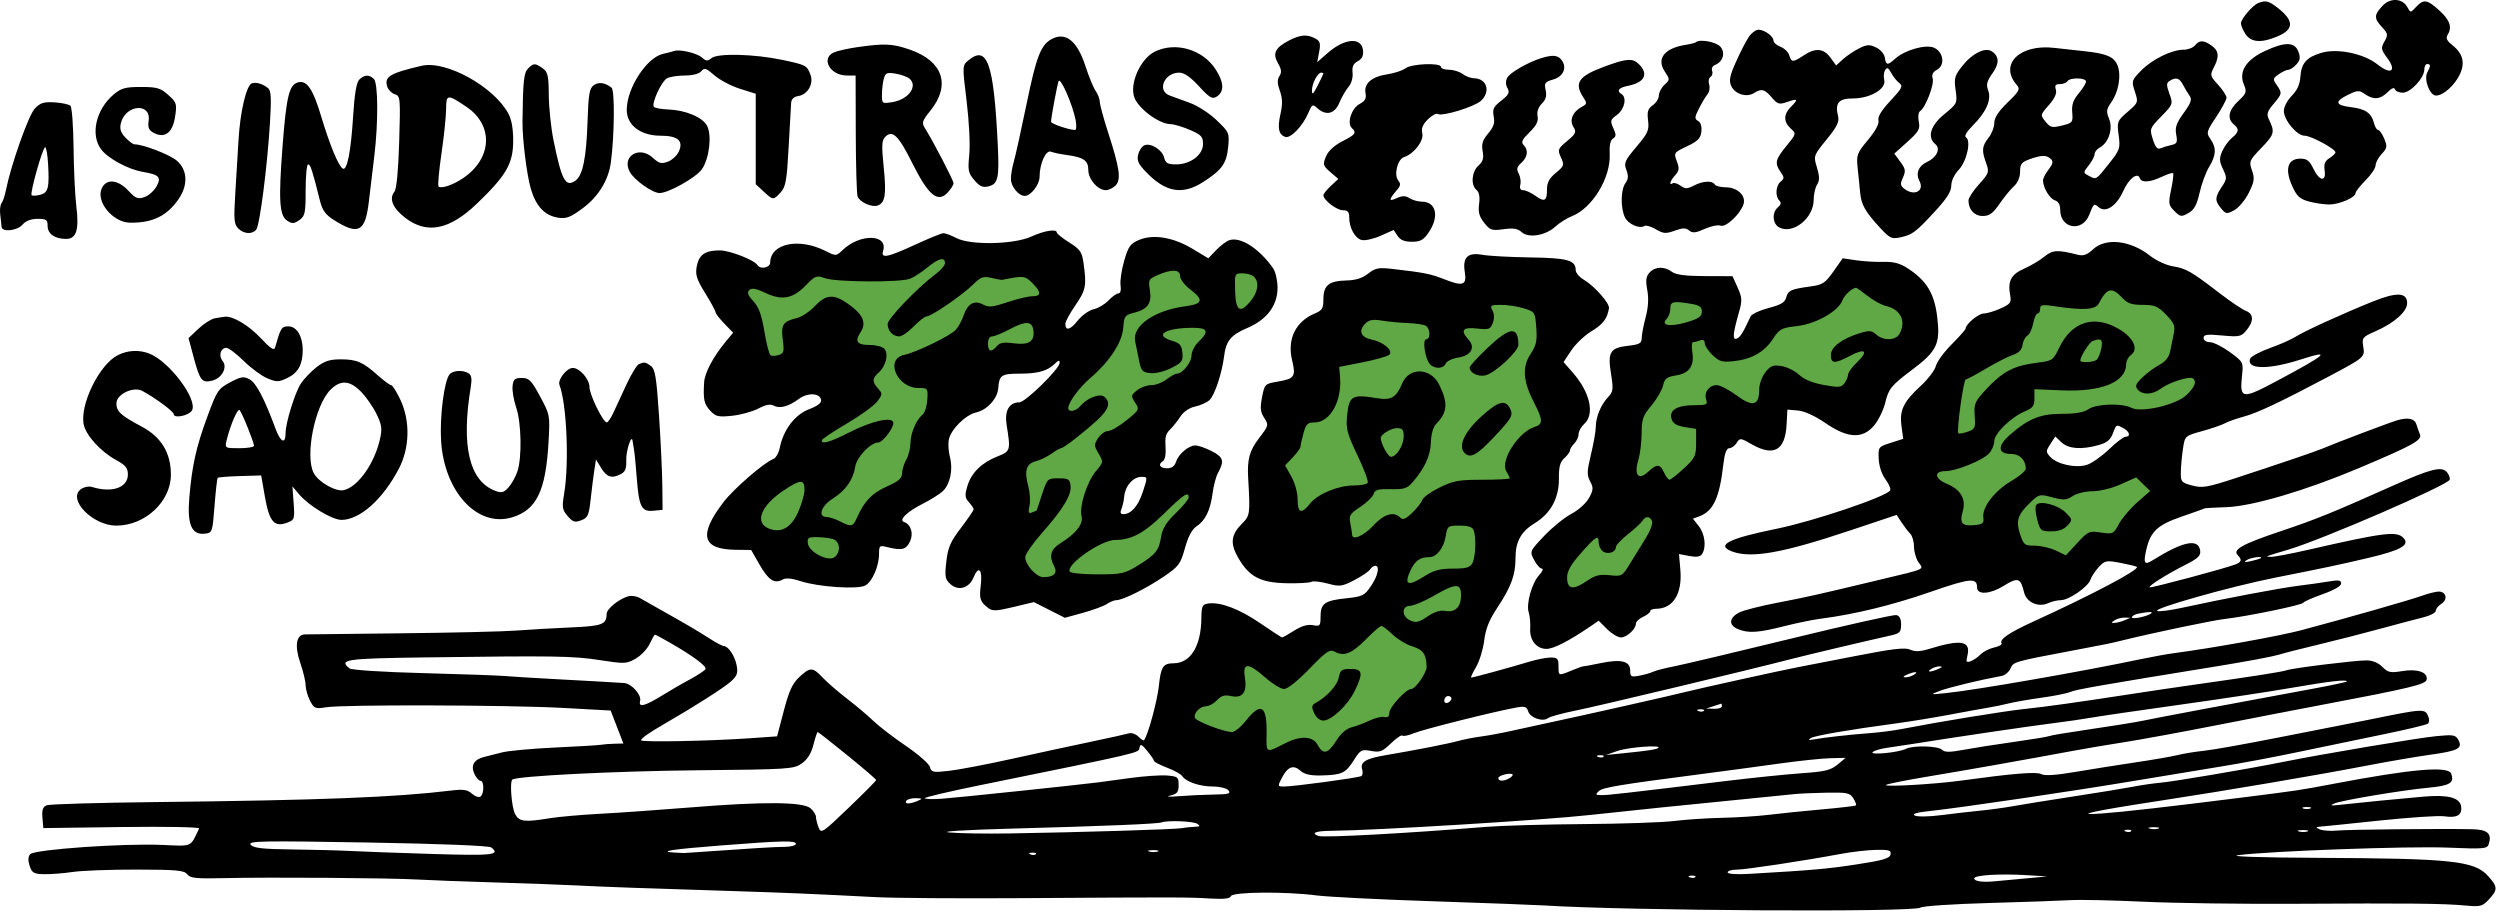 <svg width="436" height="159" viewBox="0 0 436 159" fill="none" xmlns="http://www.w3.org/2000/svg">
<path d="M169.803 65.5L147.803 99L136.303 96L128.303 93L131.303 87.5L145.303 72V62.5L131.303 67V61.5L125.303 49H136.303L139.803 45.5L153.303 47L164.303 43.5L185.803 47L181.803 61.5L169.803 65.5Z" fill="#60A845"/>
<path d="M190.303 103.5L177.303 102.5L174.803 84L180.803 76.5L200.803 43.5L210.303 48L215.303 45.5L219.303 47L221.303 52L212.803 57.5L210.303 64.5L196.303 78L187.803 95L199.303 89.5L210.303 83L201.803 99L190.303 103.5Z" fill="#60A845"/>
<path d="M203.803 127L215.303 112.5L227.303 113.5L239.303 106L243.803 96H230.803L221.303 93.5L222.303 78.5L236.303 53L252.803 52L273.303 51L269.803 61.5L273.303 71L257.803 106L245.803 125L236.303 129.5L231.803 133.5L227.303 132L212.803 133.5L203.803 127Z" fill="#60A845"/>
<path d="M287.303 102.5L269.803 107L271.303 97.5L279.803 89.5L282.303 78.5L290.303 50L298.303 51L300.803 60H303.303L322.803 48L330.803 49L334.303 57.5L322.803 71L311.303 67.5L307.303 73H300.803L287.303 102.5Z" fill="#60A845"/>
<path d="M371.803 93.5L357.803 100L338.303 96L334.303 81L338.303 67.5L354.303 51L363.803 47L381.303 52V61.5L385.803 64.5V67.5L377.803 73H367.803L357.803 74L352.803 78.5L359.803 84L370.303 80L377.803 83L371.803 93.5Z" fill="#60A845"/>
<path fill-rule="evenodd" clip-rule="evenodd" d="M415.478 1.046C414.015 2.624 414.008 3.204 415.434 4.743C416.466 5.856 416.503 6.075 415.855 7.229C415.208 8.381 415.25 8.637 416.32 10.085C418.036 12.405 417.012 13.122 414.656 11.25C412.235 9.326 407.637 8.378 404.821 9.221C402.242 9.994 401.348 11.023 401.185 13.408C401.095 14.724 400.617 15.771 399.678 16.713C398.912 17.48 398.303 18.645 398.303 19.341C398.303 20.947 400.583 23.668 401.928 23.668C403.037 23.668 407.303 25.97 407.303 26.569C407.303 26.766 406.83 27.223 406.251 27.584C405.466 28.074 405.254 28.611 405.415 29.704C405.72 31.782 404.494 31.603 403.452 29.418C402.788 28.025 402.328 27.668 401.199 27.668C399 27.668 398.433 29.437 399.707 32.319C400.548 34.22 401.033 34.685 402.634 35.129C403.689 35.422 405.295 35.663 406.203 35.665C407.975 35.668 410.803 34.443 410.803 33.672C410.803 33.413 411.59 32.414 412.553 31.451C413.515 30.489 414.303 29.314 414.303 28.842C414.303 28.369 414.784 27.47 415.372 26.845C416.325 25.829 416.372 25.543 415.811 24.187C415.465 23.352 414.988 22.668 414.752 22.668C414.515 22.668 414.183 22.114 414.013 21.438C413.579 19.708 412.53 18.992 409.98 18.684C407.251 18.355 407.104 17.688 409.504 16.529C411.169 15.725 411.449 15.713 412.435 16.404C413.939 17.458 415.11 17.36 416.397 16.074C417.1 15.37 417.561 15.192 417.688 15.574C417.797 15.901 418.41 16.168 419.05 16.168C420.397 16.168 422.803 13.579 422.803 12.129C422.803 11.6 423.028 11.168 423.303 11.168C423.928 11.168 423.932 11.492 423.321 12.634C422.677 13.838 423.746 16.668 424.845 16.668C426.094 16.668 428.079 14.9 428.993 12.973C429.96 10.936 429.531 9.314 427.632 7.82C426.75 7.126 426.518 6.633 426.837 6.129C427.694 4.776 427.295 3.546 425.455 1.86C423.301 -0.112 422.692 -0.208 421.365 1.216C420.4 2.252 420.384 2.253 419.861 1.277C419.003 -0.326 416.854 -0.439 415.478 1.046ZM393.844 0.527C392.863 0.915 390.838 3.28 390.819 4.06C390.81 4.414 391.166 5.258 391.61 5.935C392.587 7.427 394.426 7.545 397.299 6.3C400.131 5.073 400.074 3.552 397.11 1.276C395.644 0.149 395.109 0.027 393.844 0.527ZM304.939 6.515C304.452 7.257 303.456 9.207 302.727 10.849C301.65 13.273 301.502 14.057 301.937 15.014C302.576 16.415 304.588 17.043 305.871 16.241C307.219 15.399 307.725 15.522 308.993 16.996C310.028 18.2 310.284 18.272 311.719 17.772C313.564 17.129 313.674 17.297 312.303 18.668C311.031 19.939 311.03 21.266 312.301 22.416C313.292 23.313 313.287 23.334 311.551 25.453C309.606 27.826 309.465 28.463 310.544 30.003C311.198 30.937 311.198 31.132 310.544 31.675C309.687 32.387 309.564 34.229 310.324 34.989C310.686 35.351 310.609 35.706 310.074 36.15C308.988 37.051 309.111 39.03 310.292 39.662C312.678 40.939 316.303 38.05 316.303 34.873C316.303 33.927 316.569 32.727 316.895 32.205C317.353 31.472 317.348 30.792 316.873 29.206C316.262 27.166 316.271 27.139 318.563 24.325C320.361 22.118 320.801 21.231 320.565 20.289C319.983 17.971 320.649 17.168 323.152 17.168C326.153 17.168 328.996 15.505 328.612 13.974C328.465 13.389 328.536 12.6 328.77 12.221C329.102 11.683 329.334 11.794 329.831 12.725C330.18 13.381 330.818 14.177 331.248 14.494C331.925 14.993 331.718 15.405 329.699 17.563C328.144 19.225 327.446 20.366 327.604 20.987C327.754 21.579 327.091 22.819 325.78 24.397C323.831 26.743 323.735 27.012 323.986 29.397C324.132 30.783 324.33 32.731 324.425 33.725C324.619 35.739 325.361 37.013 327.985 39.836C329.58 41.553 329.941 41.717 331.41 41.397C333.535 40.935 334.078 40.528 337.472 36.851C339.515 34.638 340.303 33.393 340.303 32.378C340.303 31.548 340.831 30.421 341.593 29.626C342.994 28.163 343.809 24.54 342.868 23.958C342.524 23.745 342.989 22.949 344.114 21.823C346.43 19.507 347.352 17.362 346.731 15.73C346.357 14.744 346.511 14.15 347.507 12.751C348.741 11.016 348.67 9.763 347.288 8.909C346.206 8.24 343.982 9.326 342.394 11.298C340.88 13.178 340.763 13.562 341.057 15.698C341.375 18.009 341.35 18.062 339.091 19.913C336.652 21.912 336.057 23.927 337.542 25.159C338.492 25.947 337.743 27.489 336.032 28.268C334.584 28.928 334.06 30.28 334.752 31.572C335.669 33.287 333.867 34.253 332.162 32.96C331.403 32.384 331.36 32.089 331.872 30.965C332.389 29.83 332.325 29.444 331.419 28.218L330.365 26.792L332.648 24.74C334.645 22.946 334.894 22.501 334.634 21.197C334.463 20.344 334.567 19.564 334.876 19.373C335.8 18.801 337.377 14.69 337.058 13.685C336.848 13.024 337.08 12.554 337.809 12.165C339.233 11.402 338.973 9.15 337.37 8.354C335.971 7.661 332.234 8.687 330.521 10.235C329.188 11.439 328.907 11.41 328.713 10.047C328.623 9.419 327.956 8.642 327.192 8.277C326.036 7.724 325.586 7.751 324.192 8.456C323.291 8.912 322.028 9.765 321.388 10.351L320.222 11.418L319.221 10.043C318.034 8.414 316.618 8.3 314.553 9.668C312.674 10.912 312.447 10.909 312.044 9.639C311.864 9.073 311.174 8.404 310.51 8.151C309.846 7.899 309.303 7.43 309.303 7.11C309.303 6.335 307.768 5.204 306.689 5.184C306.214 5.175 305.427 5.774 304.939 6.515ZM183.553 6.739C181.557 7.724 180.771 9.695 179.057 18.024C178.106 22.64 177.097 27.204 176.815 28.164C176.533 29.125 176.303 30.497 176.303 31.212C176.303 32.528 177.642 34.168 178.717 34.168C179.775 34.168 181.303 32.194 181.303 30.828C181.303 28.547 182.411 26.1 183.283 26.454C183.706 26.626 184.953 26.887 186.053 27.035C188.996 27.43 189.803 27.996 189.803 29.666C189.803 31.276 191.455 33.168 192.861 33.168C193.34 33.168 194.099 32.8 194.549 32.35C195.562 31.337 195.285 29.364 193.248 23.08C192.453 20.628 191.803 18.232 191.803 17.756C191.803 17.28 191.482 16.432 191.089 15.872C190.697 15.311 189.898 13.373 189.313 11.564C187.909 7.216 185.935 5.563 183.553 6.739ZM224.84 7.044C222.395 8.292 221.887 9.324 222.88 11.031C223.494 12.085 223.555 12.622 223.136 13.271C222.731 13.899 222.75 14.576 223.208 15.844C223.666 17.11 223.696 18.165 223.321 19.837C222.764 22.323 222.984 23.439 224.12 23.874C225.034 24.225 227.177 22.025 228.147 19.741C228.811 18.177 228.919 18.118 229.745 18.866C231.27 20.246 232.767 19.875 233.587 17.914C233.99 16.949 234.707 15.707 235.18 15.155C235.681 14.57 235.976 13.542 235.888 12.695C235.775 11.625 236.017 11.088 236.799 10.67C237.556 10.264 237.818 9.716 237.708 8.763C237.436 6.419 234.49 6.656 231.523 9.261L229.725 10.839L230.062 9.047C230.341 7.556 230.227 7.162 229.383 6.711C227.96 5.949 226.82 6.033 224.84 7.044ZM295.761 7.371C295.647 7.482 294.853 7.683 293.997 7.816C290.296 8.393 288.851 10.204 290.313 12.434C291.248 13.858 291.247 13.895 290.283 14.794C289.744 15.296 289.303 16.135 289.303 16.659C289.303 17.183 288.826 17.945 288.244 18.353C287.389 18.951 287.231 19.463 287.423 21.006C287.634 22.706 287.409 23.215 285.394 25.6C283.352 28.017 283.178 28.418 283.641 29.646C284.027 30.667 283.986 31.241 283.479 31.934C282.657 33.058 282.597 36.17 283.365 37.856C283.924 39.081 285.91 39.97 286.825 39.404C287.087 39.242 287.973 39.507 288.794 39.992C290.095 40.761 290.517 40.791 292.069 40.23C293.477 39.721 294.006 39.714 294.588 40.197C295.177 40.686 295.721 40.631 297.287 39.925C298.366 39.438 299.62 39.182 300.073 39.356C300.987 39.707 303.526 37.326 304.072 35.606C304.538 34.14 303.001 32.668 301.005 32.668C300.101 32.668 299.223 32.443 299.053 32.168C298.614 31.458 296.983 31.549 295.394 32.371C294.239 32.968 293.893 32.97 293.095 32.387C292.578 32.009 291.964 31.818 291.729 31.963C290.999 32.415 291.262 31.542 292.153 30.557C292.859 29.777 292.907 29.364 292.438 28.121C291.885 26.655 291.921 26.602 294.213 25.517C296.104 24.622 296.585 24.13 296.719 22.956C296.822 22.053 296.605 21.347 296.146 21.09C295.504 20.731 295.526 20.441 296.312 18.899C296.811 17.922 297.481 16.806 297.802 16.419C298.123 16.032 298.245 15.274 298.074 14.734C297.902 14.194 298.012 13.598 298.316 13.409C298.621 13.221 298.747 12.743 298.595 12.348C298.444 11.953 298.66 11.499 299.075 11.34C300.501 10.793 300.972 9.183 300.015 8.126C299.252 7.283 296.375 6.772 295.761 7.371ZM382.803 7.918C382.46 8.33 381.561 8.668 380.805 8.668C378.743 8.668 375.266 10.387 373.374 12.342C371.749 14.021 371.715 14.137 372.322 15.975C372.94 17.847 372.923 17.895 371.059 19.506C369.231 21.085 369.181 21.218 369.494 23.579C369.801 25.892 369.711 26.152 367.768 28.593C365.494 31.448 365.622 31.374 364.254 30.642C363.28 30.12 363.28 30.105 364.287 28.824C364.846 28.114 365.303 27.234 365.303 26.868C365.303 26.502 365.722 25.979 366.234 25.704C367.759 24.888 368.536 22.438 367.819 20.707C367.298 19.448 367.352 19.052 368.212 17.832C369.473 16.043 369.973 13.181 369.323 11.47C368.728 9.905 367.429 9.339 363.48 8.925C361.87 8.756 359.524 8.497 358.267 8.35C352.255 7.644 348.62 11.196 351.691 14.776C352.358 15.553 352.208 15.849 350.115 17.883C348.521 19.432 347.803 20.539 347.803 21.445C347.803 22.168 347.353 23.332 346.803 24.031C345.647 25.501 345.579 26.229 346.391 28.474C346.946 30.007 346.874 30.218 345.141 32.136C344.13 33.255 343.303 34.522 343.303 34.952C343.303 36.557 344.323 37.668 345.796 37.668C346.949 37.668 347.562 37.222 348.721 35.543C349.527 34.374 350.663 32.989 351.245 32.465C351.896 31.879 352.303 30.908 352.303 29.941C352.303 28.614 352.562 28.275 353.963 27.768C356.042 27.017 356.946 27.011 357.679 27.744C358.114 28.179 358.016 28.625 357.279 29.561C356.742 30.244 356.303 31.099 356.303 31.462C356.303 32.713 357.458 34.649 358.379 34.942C358.985 35.134 359.303 35.712 359.303 36.624C359.303 39.875 363.137 40.541 364.346 37.499C365.176 35.412 365.159 35.426 366.058 36.172C367.258 37.168 369.158 35.888 370.296 33.318C371.25 31.16 372.813 29.95 373.189 31.078C373.466 31.908 374.969 31.811 377.03 30.828C377.998 30.366 378.881 30.085 378.992 30.203C379.103 30.321 378.948 31.604 378.648 33.053C378.141 35.496 378.182 35.77 379.212 36.8C380.244 37.831 380.42 37.857 381.65 37.164C382.669 36.591 383.124 35.763 383.616 33.592C383.969 32.039 384.716 30.014 385.278 29.092C386.509 27.074 386.569 25.77 385.503 24.248C384.742 23.162 384.792 22.971 386.503 20.394C387.493 18.903 388.303 17.392 388.303 17.037C388.303 16.681 387.641 15.666 386.832 14.78C385.447 13.264 385.403 13.089 386.079 11.794C387.083 9.869 386.98 8.849 385.691 7.946C384.299 6.971 383.594 6.964 382.803 7.918ZM149.553 8.217C147.903 8.452 146.047 8.869 145.428 9.145C143.1 10.182 144.767 13.168 147.675 13.168H149.219L149.246 23.339C149.261 28.932 149.405 33.852 149.566 34.271C149.951 35.275 152.082 36.221 153.089 35.835C154.387 35.337 154.604 33.92 154.115 29.132C153.732 25.37 153.778 24.478 154.389 23.867C155.656 22.6 156.688 23.608 159.134 28.503C161.93 34.098 163.55 35.434 165.282 33.575C165.843 32.972 166.299 32.24 166.294 31.948C166.287 31.447 162.752 24.645 161.313 22.36C160.717 21.415 160.819 21.088 162.283 19.268C165.856 14.821 164.445 10.652 158.69 8.659C155.643 7.604 154.311 7.539 149.553 8.217ZM394.948 8.921C391.702 10.439 390.408 12.507 391.322 14.714C391.872 16.043 391.797 16.272 390.361 17.613C388.669 19.194 388.371 20.687 389.553 21.668C390.564 22.507 390.498 23.017 389.246 24.048C388.665 24.526 387.902 25.58 387.551 26.39C387.015 27.624 387.036 28.124 387.685 29.484C388.4 30.984 388.388 31.211 387.525 32.512C386.264 34.411 386.233 34.974 387.317 36.292C388.184 37.347 388.33 37.371 389.647 36.666C390.42 36.253 391.562 34.889 392.185 33.636C393.159 31.676 393.237 31.129 392.746 29.72C392.199 28.15 392.269 27.985 394.429 25.75C396.66 23.443 396.767 23.025 395.697 20.822C395.256 19.913 395.391 19.458 396.484 18.158C398.024 16.328 398.041 16.23 397.047 14.811C396.351 13.818 396.38 13.671 397.408 12.95C398.023 12.52 398.778 12.168 399.087 12.168C399.395 12.168 400.027 11.749 400.489 11.238C401.151 10.506 401.224 10.025 400.829 8.988C400.183 7.288 398.481 7.269 394.948 8.921ZM201.402 9.004C198.885 10.245 196.933 14.631 197.839 17.013C198.595 19.001 202.148 21.618 204.136 21.65C204.732 21.66 206.251 22.11 207.511 22.65C209.498 23.501 209.803 23.83 209.803 25.116C209.803 27.013 207.616 28.668 205.11 28.668C203.645 28.668 203.268 28.453 203.024 27.482C202.682 26.12 200.734 24.895 199.601 25.33C199.179 25.492 198.685 26.213 198.504 26.932C198.241 27.983 198.508 28.585 199.865 29.996C203.281 33.551 206.208 34.064 209.83 31.743C213.097 29.65 213.917 28.504 214.191 25.65C214.428 23.186 214.377 23.068 212.176 20.958C210.915 19.75 208.843 18.414 207.485 17.933C206.147 17.459 204.546 16.873 203.928 16.63C201.737 15.771 203.08 12.668 205.643 12.668C206.516 12.668 207.592 13.408 209.096 15.043C210.931 17.038 211.422 17.33 212.166 16.867C213.529 16.019 213.491 14.446 212.052 12.167C209.826 8.64 205.03 7.216 201.402 9.004ZM117.553 8.898C117.278 8.998 116.412 9.222 115.63 9.396C112.769 10.029 109.303 15.386 109.303 19.172C109.303 21.828 111.719 23.668 115.208 23.668C118.226 23.668 119.242 24.556 118.382 26.443C118.07 27.127 117.214 27.916 116.48 28.196C115.355 28.623 114.94 28.515 113.849 27.511C111.498 25.348 108.373 27.247 109.823 29.956C110.593 31.394 113.782 33.668 115.029 33.668C116.575 33.668 121.367 30.982 122.394 29.54C123.701 27.703 124.191 23.577 123.299 21.911C122.512 20.44 119.546 19.204 116.532 19.09C115.283 19.043 114.153 18.831 114.023 18.619C113.614 17.957 115.377 14.163 116.33 13.653C116.829 13.386 118.237 13.168 119.459 13.168C120.822 13.168 121.92 12.878 122.302 12.419C122.842 11.768 123.142 11.862 124.595 13.138C125.514 13.945 127.512 14.998 129.034 15.478L131.803 16.35V24.239V32.127L133.173 33.398C134.839 34.943 134.876 34.945 136.152 33.543C137.031 32.577 137.227 31.462 137.539 25.668C137.739 21.955 137.936 18.468 137.977 17.918C138.025 17.288 138.474 16.858 139.19 16.756C140.85 16.521 141.95 14.621 141.347 13.034C140.724 11.396 140.571 11.316 136.365 10.431C131.524 9.413 125.151 9.256 124.098 10.13C123.41 10.701 123.15 10.686 122.418 10.029C121.558 9.257 118.509 8.548 117.553 8.898ZM168.865 10.543C167.826 11.41 167.823 11.471 168.582 17.668C169.016 21.211 169.215 25.243 169.042 26.977C168.769 29.722 168.86 30.178 169.934 31.428C170.875 32.522 171.404 32.751 172.407 32.499C174.066 32.083 174.295 31.046 174.01 25.224C173.316 10.991 172.187 7.77 168.865 10.543ZM268.803 10.135C266.511 10.835 263.342 12.66 262.862 13.557C262.556 14.129 262.572 14.773 262.906 15.37C263.333 16.134 263.142 16.519 261.816 17.556C260.46 18.617 260.254 19.047 260.503 20.296C260.73 21.428 260.503 22.13 259.539 23.276C258.552 24.448 258.342 25.121 258.575 26.362C258.804 27.58 258.633 28.167 257.838 28.886C256.652 29.959 256.47 32.269 257.503 33.126C257.968 33.513 258.12 34.327 257.955 35.562C257.765 36.983 257.972 37.753 258.836 38.85C259.867 40.157 260.16 40.255 262.217 39.973C263.924 39.739 264.689 39.862 265.375 40.483C266.586 41.579 269.534 41.094 271.256 39.516C271.969 38.862 273.278 38.041 274.165 37.692C277.708 36.296 280.942 30.963 280.73 26.865C280.652 25.365 280.847 24.449 281.304 24.167C281.875 23.814 281.886 23.497 281.363 22.349C280.782 21.075 280.837 20.881 282.016 20.022C283.314 19.076 283.765 17.012 282.803 16.418C281.879 15.847 282.291 15.295 283.88 14.977C286.832 14.387 287.577 12.942 285.831 11.196C284.721 10.086 283.662 10.173 279.538 11.716C275.32 13.295 274.516 14.502 276.087 16.9C276.819 18.017 276.803 18.133 275.848 18.643C274.267 19.49 273.663 20.958 274.407 22.148C274.962 23.037 274.835 23.318 273.307 24.593C271.675 25.956 271.616 26.111 272.23 27.458C272.838 28.792 272.782 28.961 271.336 30.15C270.217 31.069 269.795 31.841 269.798 32.959C269.804 35.066 269.401 35.306 267.782 34.153C267.021 33.611 266.06 33.168 265.647 33.168C265.156 33.168 264.982 32.84 265.145 32.219C265.281 31.697 265.155 30.825 264.864 30.282C264.444 29.497 264.537 29.11 265.319 28.403C266.433 27.395 266.587 26.152 265.705 25.27C265.242 24.807 265.475 24.313 266.745 23.072C267.949 21.895 268.321 21.152 268.151 20.262C268.003 19.489 268.271 18.699 268.894 18.077C269.596 17.375 269.783 16.715 269.563 15.714C269.29 14.472 269.432 14.276 270.905 13.855C272.704 13.341 273.359 11.69 272.28 10.39C271.63 9.607 270.747 9.542 268.803 10.135ZM73.553 11.47C68.007 12.747 66.982 13.368 67.537 15.118C67.711 15.667 68.305 16.26 68.857 16.435C69.819 16.74 69.849 17.076 69.618 24.74C69.469 29.679 69.157 32.99 68.801 33.419C67.789 34.639 68.491 36.326 70.717 38.02C74.484 40.889 78.402 40.095 83.196 35.493C88.262 30.629 89.469 28.556 89.499 24.668C89.515 22.505 89.236 20.882 88.662 19.816C86.127 15.101 77.789 10.495 73.553 11.47ZM92.088 11.953C91.358 12.684 91.202 14.166 91.122 21.168C91.088 24.188 91.86 30.459 92.563 32.881C93.464 35.977 94.999 37.606 97.356 37.967C98.761 38.182 99.494 37.899 101.619 36.322C104.375 34.277 106.125 31.419 106.539 28.291C107.167 23.548 107.234 15.734 106.651 15.285C105.488 14.387 104.39 14.244 103.524 14.877C102.799 15.407 102.617 16.497 102.468 21.192C102.27 27.419 101.638 30.562 100.401 31.467C98.645 32.751 97.968 31.527 96.537 24.482C96.097 22.317 95.724 18.767 95.708 16.592C95.682 13.161 95.539 12.54 94.629 11.902C93.311 10.979 93.058 10.984 92.088 11.953ZM245.11 11.913C244.592 12.306 243.156 12.779 241.918 12.964C239.216 13.369 237.829 14.58 238.149 16.255C238.323 17.162 238.068 17.624 237.115 18.134C235.705 18.889 234.874 21.439 235.752 22.317C236.622 23.187 236.442 23.439 234.088 24.649C232.674 25.377 231.648 26.335 231.248 27.301C230.667 28.704 230.722 28.9 232.013 30.011L233.405 31.208L232.104 32.414C231.388 33.077 230.803 33.817 230.803 34.057C230.803 34.89 233.123 36.668 234.21 36.668C235.037 36.668 235.303 36.966 235.303 37.894C235.303 39.733 236.294 41.549 237.463 41.855C238.035 42.004 239.526 41.673 240.777 41.118L243.053 40.11L243.739 41.139C244.222 41.864 244.961 42.167 246.239 42.164C247.729 42.162 248.253 41.866 249.178 40.508C251.062 37.741 250.469 35.168 247.946 35.168C247.31 35.168 246.359 34.899 245.833 34.571C245.091 34.107 244.581 34.108 243.558 34.574C242.136 35.222 242.172 34.829 243.698 33.052C244.263 32.393 244.304 32.022 243.87 31.499C243.047 30.508 243.722 27.761 244.878 27.394C246.595 26.849 248.364 24.535 248.048 23.246C247.842 22.408 248.116 21.718 249.008 20.827C249.694 20.141 250.477 19.716 250.748 19.884C251.512 20.356 257.163 18.622 258.294 17.569C260.018 15.963 259.311 13.686 257.078 13.652C256.514 13.643 255.616 13.306 255.082 12.902C254.548 12.498 253.48 12.168 252.707 12.168C251.935 12.168 251.303 11.943 251.303 11.668C251.303 10.899 246.182 11.102 245.11 11.913ZM158.597 13.705C160.145 14.989 158.456 17.35 155.665 17.803C153.841 18.099 153.803 18.072 153.81 16.511C153.813 15.635 153.958 14.387 154.132 13.739C154.407 12.712 154.669 12.596 156.17 12.84C157.117 12.994 158.209 13.383 158.597 13.705ZM230.803 12.812C230.803 12.891 230.353 13.839 229.803 14.918C229.023 16.446 228.803 16.634 228.803 15.767C228.803 14.573 229.799 12.668 230.423 12.668C230.632 12.668 230.803 12.733 230.803 12.812ZM62.655 13.887C62.163 14.379 61.825 16.397 61.586 20.262C61.205 26.43 60.526 29.865 59.778 29.403C59.023 28.936 57.518 25.307 56.053 20.418C54.559 15.432 53.489 13.882 51.892 14.389C50.424 14.855 49.936 16.918 49.283 25.418C48.554 34.912 48.716 37.58 50.076 38.479C50.947 39.054 51.263 39.039 52.201 38.383C53.197 37.685 53.303 37.182 53.303 33.139C53.303 30.68 53.499 28.668 53.738 28.668C54.144 28.668 54.462 29.645 55.812 35.05C56.219 36.678 56.783 37.458 58.199 38.352C62.537 41.089 63.7 40.481 64.331 35.142C64.574 33.094 65.002 29.505 65.284 27.168C65.99 21.302 65.949 14.514 65.203 13.768C64.405 12.97 63.532 13.01 62.655 13.887ZM187.596 20.972C187.771 21.905 187.72 22.666 187.483 22.665C186.443 22.658 183.303 21.585 183.303 21.236C183.303 20.538 184.343 14.933 184.615 14.168C184.916 13.317 187.091 18.279 187.596 20.972ZM363.803 14.221C363.803 14.525 363.226 15.458 362.522 16.295C361.562 17.437 361.28 18.267 361.397 19.617C361.545 21.332 361.462 21.439 359.616 21.895C357.885 22.323 357.579 22.251 356.739 21.214C355.807 20.062 355.812 20.039 357.322 18.32C358.353 17.145 358.746 16.277 358.54 15.627C358.309 14.899 358.477 14.668 359.24 14.668C359.792 14.668 360.383 14.443 360.553 14.168C360.974 13.486 363.803 13.531 363.803 14.221ZM380.719 14.793C381.036 15.412 381.552 16.272 381.866 16.705C382.323 17.335 382.118 17.932 380.837 19.7C379.561 21.461 379.296 22.227 379.531 23.478C379.783 24.821 379.662 25.082 378.689 25.293C378.064 25.428 377.215 25.683 376.802 25.859C376.255 26.093 375.89 25.669 375.456 24.299C374.874 22.457 374.905 22.374 376.934 20.295C378.979 18.201 378.997 18.15 378.35 16.359C377.802 14.845 377.806 14.473 378.373 14.114C379.476 13.415 380.106 13.597 380.719 14.793ZM43.93 14.532C42.968 14.868 41.888 19.443 41.597 24.418C41.452 26.893 41.192 31.186 41.02 33.959C40.752 38.273 40.827 39.121 41.541 39.834C42.528 40.821 43.977 40.917 44.689 40.043C45.303 39.288 46.623 29.013 47.083 21.402C47.348 17.031 47.276 15.775 46.735 15.354C45.772 14.605 44.658 14.278 43.93 14.532ZM19.823 16.477C16.732 19.078 15.724 23.484 17.634 26.043C18.815 27.624 22.326 29.53 24.859 29.964C27.779 30.464 28.189 30.897 27.287 32.524C26.866 33.283 25.924 34.115 25.193 34.372C24.043 34.776 23.665 34.626 22.383 33.253C20.548 31.289 18.531 31.119 17.738 32.861C16.692 35.155 19.667 38.779 22.641 38.834C26.587 38.907 29.145 37.66 31.178 34.673C32.842 32.227 32.696 29.588 30.809 27.999C29.54 26.932 24.947 25.168 23.438 25.168C23.184 25.168 22.476 24.635 21.864 23.983C21.027 23.092 20.835 22.465 21.088 21.454C21.902 18.213 26.395 17.862 25.923 21.076C25.751 22.249 25.946 22.709 26.816 23.175C28.733 24.201 30.117 23.149 30.537 20.346C30.876 18.089 30.805 17.864 29.342 16.557C27.985 15.344 27.38 15.168 24.583 15.168C21.857 15.168 21.148 15.363 19.823 16.477ZM81.371 18.648C86.114 21.858 85.843 27.616 80.786 31.057C78.999 32.273 76.936 32.968 76.476 32.508C76.322 32.354 76.557 29.754 76.999 26.732C77.441 23.709 77.803 20.215 77.803 18.968C77.803 16.411 78.034 16.39 81.371 18.648ZM6.037 18.982C4.954 20.15 1.885 28.85 1.033 33.168C0.843 34.13 0.499 35.153 0.268 35.441C0.038 35.729 -0.064 36.629 0.042 37.441C0.147 38.253 0.249 39.199 0.268 39.543C0.323 40.54 2.995 40.267 3.937 39.168C4.491 38.52 5.412 38.168 6.548 38.168C8.08 38.168 8.303 38.324 8.303 39.4C8.303 40.783 9.562 41.668 11.532 41.668C13.321 41.668 13.82 40.085 13.314 36.008C13.089 34.192 12.871 29.604 12.831 25.814C12.79 22.023 12.547 18.712 12.29 18.455C12.033 18.198 10.785 17.927 9.517 17.852C7.592 17.739 7.016 17.926 6.037 18.982ZM8.383 28.543C8.632 32.762 8.413 33.621 6.995 33.977C6.314 34.148 5.646 34.178 5.512 34.043C5.182 33.713 7.457 25.668 7.88 25.668C8.064 25.668 8.29 26.962 8.383 28.543ZM179.869 41.255C176.862 42.635 169.309 42.8 166.851 41.54C165.915 41.06 164.878 40.668 164.546 40.668C164.214 40.668 161.995 41.568 159.614 42.668C154.805 44.89 153.591 45.133 154.008 43.793C154.939 40.799 150.006 40.681 146.934 43.623C145.822 44.688 145.804 44.689 143.934 43.751C139.286 41.419 134.379 42.461 134.319 45.793C134.302 46.704 132.59 47.037 132.089 46.226C131.537 45.334 127.262 43.668 125.525 43.668C122.982 43.668 121.894 44.42 121.515 46.443C121.238 47.922 121.476 48.679 122.994 51.137C123.989 52.749 124.803 54.249 124.803 54.469C124.803 54.69 125.49 55.58 126.331 56.447L127.859 58.024L126.655 59.471C124.392 62.19 122.894 65.003 122.797 66.711C122.627 69.744 122.784 70.459 123.88 71.635C124.828 72.654 125.281 72.758 127.664 72.512C129.153 72.359 131.216 71.793 132.247 71.255C133.577 70.562 134.37 70.416 134.973 70.753C135.983 71.318 137.541 70.891 139.35 69.554C140.853 68.442 142.969 68.532 143.195 69.716C143.299 70.264 142.63 70.789 141.071 71.384C138.608 72.325 136.619 74.96 135.987 78.12C135.808 79.019 135.299 79.89 134.857 80.056C133.253 80.658 127.936 85.262 126.17 87.578C121.792 93.319 122.424 95.809 128.279 95.883L131.005 95.918L132.484 98.506C134.023 101.195 135.073 101.866 136.499 101.068C137.059 100.754 138.119 100.856 139.695 101.373C142.712 102.365 149.582 102.821 150.896 102.118C152.11 101.468 153.303 98.748 153.303 96.63C153.303 95.169 153.398 95.083 154.668 95.402C157.288 96.06 158.05 95.869 158.725 94.389C159.348 93.021 158.855 91.437 157.683 91.043C156.672 90.702 158.14 89.267 160.962 87.837C162.322 87.148 163.88 86.169 164.424 85.662C165.702 84.471 166.245 81.874 165.667 79.711C165.416 78.772 165.332 77.394 165.481 76.65C165.834 74.888 168.409 72.334 170.238 71.932C172.14 71.514 173.972 69.502 174.097 67.694C174.254 65.439 174.652 65.168 177.8 65.168C181.019 65.168 182.708 64.691 183.975 63.424C184.608 62.791 184.803 62.758 184.803 63.283C184.803 64.307 178.822 70.168 177.777 70.168C175.986 70.168 175.159 71.646 175.559 74.134C176.273 78.576 176.237 78.701 173.968 79.596C171.192 80.691 169.41 82.444 168.716 84.761C168.234 86.37 168.274 86.807 168.974 87.581C169.43 88.084 169.803 88.645 169.803 88.827C169.803 89.008 168.806 90.467 167.588 92.069C165.747 94.489 165.317 95.482 165.038 97.951C164.742 100.562 164.826 101.034 165.732 101.854C167.147 103.134 169.003 102.599 169.797 100.68C170.682 98.546 171.378 99.326 171.045 102.08C170.758 104.459 170.912 104.917 172.383 106.067C173.068 106.602 173.83 106.566 176.758 105.86L180.302 105.004L183.01 106.374L185.717 107.744L188.885 106.872C190.627 106.393 192.497 105.701 193.039 105.334C193.581 104.968 194.325 104.668 194.691 104.668C195.808 104.668 199.89 102.642 202.932 100.579C205.59 98.775 205.875 98.393 206.653 95.595C207.216 93.568 207.886 92.309 208.675 91.792C210.213 90.784 211.089 88.981 211.476 86.023C211.648 84.705 212.062 83.13 212.396 82.523C213.567 80.393 213.381 79.728 211.318 78.676C210.232 78.121 208.94 77.675 208.448 77.684C207.262 77.706 205.518 79.203 205.084 80.571C204.851 81.304 204.332 81.668 203.519 81.668C202.265 81.668 201.895 80.979 202.837 80.397C203.13 80.215 203.333 79.358 203.286 78.492C203.156 76.072 203.237 75.734 204.178 74.784C204.659 74.299 205.439 73.306 205.911 72.578C206.418 71.796 207.441 71.112 208.411 70.906C209.314 70.714 210.439 70.216 210.91 69.801C211.814 69.004 213.113 65.122 213.488 62.097C213.816 59.455 214.68 58.405 217.513 57.207C220.938 55.758 222.803 53.288 222.803 50.198C222.803 48.918 222.456 47.395 222.024 46.778C219.625 43.354 216.378 41.259 214.428 41.878C213.906 42.044 212.86 42.825 212.104 43.615L210.728 45.05L207.993 43.403C204.631 41.378 201.163 40.795 198.674 41.835C197.129 42.481 196.792 42.948 196.059 45.47C195.597 47.061 195.311 48.994 195.424 49.766C195.548 50.61 195.4 51.168 195.053 51.168C194.736 51.168 193.96 51.719 193.327 52.392C192.695 53.065 191.525 53.759 190.727 53.934C189.93 54.109 188.676 55.007 187.941 55.928C186.632 57.569 185.803 57.769 185.803 56.444C185.803 56.079 186.59 54.635 187.553 53.236C189.37 50.594 189.515 49.859 188.985 45.991C188.704 43.938 188.419 43.517 186.486 42.296C185.286 41.538 184.304 40.749 184.304 40.543C184.302 39.875 182.107 40.227 179.869 41.255ZM365.052 43.462C363.985 44.451 363.349 44.678 362.354 44.426C358.8 43.525 357.992 43.573 356.519 44.771C355.712 45.426 354.114 46.372 352.967 46.873C350.73 47.85 350.115 49.036 350.574 51.494C350.81 52.761 350.627 53.014 348.907 53.793C347.844 54.274 346.526 54.668 345.976 54.668C345.063 54.668 342.803 56.544 342.803 57.301C342.803 57.477 341.714 58.709 340.383 60.04C339.052 61.371 337.811 63.068 337.624 63.812C337.437 64.555 336.259 66.109 335.005 67.265C331.952 70.079 331.239 71.563 331.617 74.318L331.921 76.536L329.737 77.232C327.591 77.916 327.554 77.965 327.645 80.024C327.7 81.274 328.178 82.716 328.829 83.596C329.429 84.408 329.793 85.279 329.638 85.53C328.959 86.628 316.276 90.909 309.803 92.225C301.47 93.919 299.187 95.078 302.045 96.165C305.38 97.433 310.865 96.462 322.663 92.513L330.774 89.799L331.63 91.108C332.101 91.829 332.782 92.715 333.144 93.078C333.507 93.442 333.803 94.461 333.803 95.342C333.803 96.224 334.154 97.447 334.584 98.06C335.515 99.39 336.122 99.122 327.553 101.174C316.586 103.8 315.222 104.106 309.928 105.126C307.109 105.669 304.187 106.408 303.434 106.769C301.521 107.686 301.389 109.027 303.141 109.734C304.964 110.469 306.652 110.354 311.282 109.178C313.356 108.651 316.178 108.076 317.553 107.899C323.463 107.139 330.024 105.538 336.635 103.242C343.622 100.815 344.803 100.702 344.803 102.459C344.803 103.776 347.055 103.648 349.399 102.197C351.942 100.623 352.388 100.761 352.998 103.31C353.412 105.045 355.479 105.976 357.187 105.198C357.827 104.906 358.833 104.668 359.424 104.668C360.816 104.668 364.183 102.332 364.576 101.094C364.743 100.567 365.395 99.58 366.024 98.902C367.1 97.74 367.323 97.697 369.822 98.171C371.282 98.448 372.563 98.761 372.669 98.867C373.152 99.35 364.826 103.745 354.553 108.429C350.399 110.323 348.653 111.522 349.069 112.194C349.202 112.41 348.625 112.737 347.785 112.922C346.946 113.106 345.875 113.651 345.406 114.132C344.937 114.614 344.156 115.15 343.672 115.324C342.937 115.588 342.842 115.434 343.102 114.398C343.766 111.753 342.061 111.441 336.426 113.173C334.872 113.651 333.987 113.684 333.135 113.296C332.233 112.885 330.068 113.139 323.512 114.425C318.859 115.338 314.378 116.208 313.553 116.358C311.424 116.746 296.4 120.053 294.303 120.595C292.095 121.166 275.867 124.823 270.553 125.947C268.353 126.412 265.203 127.098 263.553 127.471C261.903 127.844 259.54 128.282 258.303 128.444C257.065 128.606 255.265 128.956 254.303 129.223C252.524 129.716 246.97 130.805 241.57 131.719C238.175 132.294 237.158 132.923 237.562 134.196C237.717 134.684 237.653 135.201 237.42 135.345C236.933 135.646 225.675 137.168 223.936 137.168C222.805 137.168 222.796 137.131 223.566 135.642C224.572 133.697 225.585 133.316 226.808 134.423C227.493 135.042 228.538 135.282 230.373 135.24C234.013 135.158 234.672 134.855 236.09 132.609C237.26 130.756 237.453 130.651 239.108 130.961C240.655 131.251 241.089 131.086 242.582 129.639C243.52 128.73 244.422 128.12 244.586 128.284C244.75 128.448 245.65 128.263 246.586 127.872C248.196 127.199 260.449 124.125 264.379 123.408C265.928 123.125 266.254 123.226 266.522 124.071C266.88 125.2 269.101 125.952 269.976 125.242C270.293 124.984 272.465 124.389 274.803 123.92C278.663 123.146 305.29 116.78 312.553 114.895C315.194 114.21 324.855 111.922 329.803 110.811C331.324 110.469 331.553 110.223 331.553 108.925C331.553 107.919 331.276 107.378 330.706 107.268C330.24 107.179 322.027 109.016 312.456 111.352C302.884 113.688 293.703 115.865 292.053 116.19C290.403 116.514 288.715 116.948 288.303 117.153C287.89 117.359 286.822 117.665 285.928 117.835C284.452 118.114 284.303 118.03 284.303 116.915C284.303 115.291 282.715 114.907 279.101 115.658C277.57 115.976 276.205 116.23 276.069 116.223C275.932 116.217 275.037 116.539 274.078 116.939C271.785 117.897 271.803 117.903 271.803 116.168C271.803 114.863 271.623 114.668 270.428 114.673C269.671 114.676 267.928 115.024 266.553 115.446C263.668 116.331 256.937 118.168 256.579 118.168C256.446 118.168 256.825 117.34 257.422 116.328C258.019 115.316 258.66 113.235 258.846 111.703C259.095 109.654 259.71 108.125 261.173 105.918C263.551 102.331 264.303 100.265 264.303 97.318C264.303 94.428 265.274 92.689 267.722 91.199C270.455 89.536 271.914 86.81 271.874 83.443C271.849 81.413 272.073 80.578 272.822 79.9C273.362 79.412 273.803 78.807 273.803 78.555C273.803 78.303 274.14 77.759 274.553 77.346C274.965 76.934 275.303 76.197 275.303 75.71C275.303 75.222 275.753 74.415 276.303 73.918C278.162 72.235 277.307 68.415 274.305 64.997L272.682 63.149L274.026 61.118C274.765 60.001 276.362 58.487 277.574 57.753C279.579 56.538 280.28 55.617 280.607 53.764C280.756 52.919 278.104 49.902 276.247 48.805C275.453 48.336 274.803 47.578 274.803 47.121C274.803 45.38 273.418 44.99 266.893 44.896C263.406 44.845 259.642 44.639 258.529 44.438C255.96 43.974 255.043 44.873 255.461 47.448C255.833 49.742 255.155 49.989 251.95 48.726C249.495 47.758 248.409 47.541 242.799 46.898C240.411 46.625 239.853 46.734 238.596 47.723C237.585 48.518 236.428 48.879 234.77 48.917C231.76 48.985 230.803 49.77 230.803 52.168C230.803 53.769 230.589 54.135 229.352 54.647C225.969 56.048 224.454 59.129 225.337 62.809C226.029 65.695 225.784 66.054 222.767 66.564C220.609 66.93 220.541 66.998 220.1 69.272C219.735 71.153 219.808 71.852 220.479 72.876C221.289 74.111 221.263 74.211 219.557 76.446C217.895 78.623 217.49 80.129 217.683 83.418C218.045 89.591 218.001 89.924 216.66 91.265C214.648 93.277 214.484 94.785 215.996 97.366C217.907 100.626 219.846 101.628 224.416 101.716C226.498 101.757 228.433 101.646 228.716 101.471C229 101.296 230.272 101.431 231.543 101.771C233.676 102.341 234.035 102.295 236.203 101.166C237.496 100.493 238.733 99.656 238.953 99.305C239.173 98.955 239.566 98.668 239.828 98.668C240.687 98.668 240.325 100.403 239.085 102.227C237.968 103.872 237.614 104.045 234.762 104.343C231.024 104.734 230.303 105.25 230.303 107.537C230.303 109.163 230.21 109.267 228.961 109.028C228.064 108.856 226.989 109.169 225.721 109.97C224.677 110.629 223.724 111.168 223.603 111.168C223.482 111.168 221.794 110.073 219.852 108.735C216.226 106.237 212.865 104.95 210.751 105.248C209.675 105.401 209.549 105.672 209.517 107.918C209.45 112.71 207.619 115.656 204.695 115.675C202.831 115.688 202.464 116.252 202.099 119.668C201.814 122.329 200.159 128.366 199.512 129.102C199.423 129.204 198.978 128.915 198.524 128.46C198.069 128.006 197.327 127.75 196.875 127.893C196.423 128.035 193.465 128.692 190.303 129.353C187.14 130.014 180.953 131.351 176.553 132.325C172.153 133.299 167.179 134.249 165.501 134.438C162.708 134.751 162.426 134.695 162.184 133.769C162.039 133.213 160.153 131.557 157.993 130.088C155.833 128.619 153.291 126.668 152.344 125.753C151.397 124.837 149.337 123.099 147.767 121.89C146.196 120.681 144.269 119.012 143.483 118.18C141.721 116.312 141.299 116.303 139.383 118.093C138.198 119.199 137.597 120.513 136.692 123.968L135.526 128.418L130.789 128.75C123.682 129.247 111.803 129.469 111.803 129.104C111.803 128.764 113.174 127.801 115.896 126.231C121.007 123.282 126.213 119.967 127.411 118.9C128.552 117.883 128.729 117.408 128.473 116.049C128.162 114.397 127.007 112.668 126.215 112.668C125.977 112.668 124.831 112.057 123.668 111.309C121.566 109.96 119.792 108.919 115.108 106.29C113.764 105.535 112.189 104.641 111.608 104.304C111.028 103.966 110.103 103.827 109.553 103.994C107.853 104.512 105.803 106.194 105.795 107.077C105.778 108.913 105.056 109.183 99.518 109.425C96.512 109.556 92.253 109.801 90.053 109.97C87.853 110.139 78.853 110.353 70.053 110.446C61.253 110.539 53.652 110.627 53.162 110.641C51.654 110.686 51.345 112.633 52.372 115.618C52.884 117.106 53.303 118.863 53.303 119.521C53.303 120.179 53.647 121.383 54.067 122.196C54.781 123.576 54.971 123.653 56.905 123.343C59.954 122.856 88.744 122.941 98.274 123.465L106.495 123.918L107.608 126.793L108.72 129.668L107.136 129.706C106.265 129.727 105.215 129.809 104.803 129.889C104.39 129.969 100.79 130.185 96.803 130.369C92.815 130.553 88.653 130.937 87.553 131.221C86.453 131.505 85.053 131.859 84.443 132.008C82.675 132.439 82.059 133.484 82.719 134.933C83.028 135.612 83.511 136.168 83.792 136.168C84.469 136.168 84.451 138.517 83.771 138.937C83.479 139.118 82.813 138.879 82.291 138.407C81.532 137.721 80.809 137.612 78.697 137.869C68.91 139.057 55.968 139.562 27.053 139.883C17.153 139.993 8.647 140.243 8.151 140.439C7.469 140.708 7.287 141.236 7.401 142.606L7.553 144.418L21.239 144.234C28.859 144.132 34.835 144.243 34.723 144.484C33.18 147.791 33.618 147.593 28.369 147.358C21.519 147.052 5.946 148.143 5.254 148.977C4.89 149.416 4.863 150.097 5.174 151.026C5.581 152.24 5.906 152.423 7.725 152.459C8.871 152.481 11.101 152.306 12.681 152.07C14.26 151.834 19.265 151.647 23.803 151.655C30.81 151.666 32.143 151.79 32.651 152.476C33.153 153.156 34.188 153.263 39.151 153.146C47.06 152.96 68.131 153.113 72.803 153.389C74.865 153.511 80.94 153.74 86.303 153.898C91.665 154.056 98.19 154.296 100.803 154.431C105.536 154.676 111.912 154.904 128.053 155.408C136.704 155.678 142.525 155.927 152.803 156.464C155.965 156.63 167.44 156.708 178.303 156.638C205.438 156.463 207.079 156.466 211.014 156.698C213.468 156.843 214.534 156.723 214.68 156.285C214.931 155.534 224.199 155.458 229.624 156.163C231.588 156.418 240.701 156.876 249.874 157.18C259.047 157.484 267.79 157.813 269.303 157.91C283.682 158.833 333.882 159.123 334.935 158.288C335.275 158.019 340.615 157.658 346.803 157.486C352.99 157.314 359.403 157.088 361.053 156.986C362.703 156.883 368.44 157.006 373.803 157.259C379.165 157.511 391.09 157.675 400.303 157.621C420.195 157.506 426.071 157.566 429.942 157.922C432.599 158.166 432.932 158.08 434.067 156.855C435.635 155.163 435.617 154.65 433.928 152.788C431.507 150.121 427.742 149.72 404.053 149.606C394.245 149.559 388.668 149.375 390.303 149.152C395.589 148.431 420.111 147.542 426.903 147.825C433.207 148.088 433.776 148.039 434.039 147.21C434.623 145.371 433.837 144.671 431.124 144.614C425.739 144.502 409.465 144.667 407.553 144.853C406.453 144.961 405.103 144.866 404.553 144.643C403.976 144.41 403.853 144.223 404.261 144.203C404.651 144.184 409.376 143.7 414.761 143.129C420.147 142.557 425.34 142.212 426.303 142.363C428.488 142.704 429.44 142.144 429.221 140.645C428.999 139.114 426.983 138.572 422.803 138.921C419.482 139.197 410.95 140.032 407.803 140.389C406.476 140.539 406.295 140.48 407.053 140.145C408.331 139.579 418.953 137.799 423.651 137.363C427.279 137.026 428.093 136.507 427.484 134.918C426.96 133.553 420.612 134.102 406.987 136.692C401 137.829 400.85 137.852 390.553 139.149C378.342 140.687 370.412 141.587 366.553 141.872C361.251 142.264 365.07 141.424 376.553 139.673C388.044 137.921 404.214 135.174 413.053 133.472C416.628 132.783 421.465 131.955 423.803 131.631C428.708 130.95 429.529 130.524 428.746 129.062C428.263 128.16 427.882 128.093 424.882 128.385C421.655 128.698 405.162 131.475 398.053 132.901C391.986 134.119 379.146 136.295 376.803 136.504C375.565 136.614 373.428 136.924 372.053 137.193C370.678 137.462 365.953 138.235 361.553 138.909C357.153 139.584 352.428 140.344 351.053 140.598C349.678 140.852 347.203 141.193 345.553 141.355C343.903 141.518 340.785 141.877 338.624 142.154C336.402 142.438 334.362 142.471 333.928 142.228C333.412 141.939 334.284 141.681 336.607 141.437C341.722 140.898 361.742 137.942 372.303 136.166C377.39 135.31 384.253 134.176 387.553 133.646C390.853 133.116 396.815 131.994 400.803 131.152C404.79 130.311 411.428 128.934 415.553 128.091C419.678 127.248 423.229 126.396 423.444 126.197C423.659 125.998 423.698 125.477 423.53 125.04C422.955 123.54 422.797 123.546 413.553 125.433C411.628 125.826 409.49 126.25 408.803 126.374C408.115 126.499 402.949 127.513 397.323 128.629C391.697 129.745 385.847 130.787 384.323 130.944C382.799 131.102 380.765 131.432 379.803 131.677C378.84 131.923 375.578 132.491 372.553 132.94C369.528 133.388 364.758 134.145 361.954 134.621C358.534 135.202 356.573 135.329 355.998 135.007C355.186 134.552 351.137 134.882 341.803 136.162C337.385 136.768 328.53 137.274 328.905 136.898C329.072 136.731 332.436 136.059 336.381 135.403C343.201 134.27 352.798 132.57 361.553 130.944C363.753 130.536 367.803 129.852 370.553 129.424C373.303 128.997 380.615 127.652 386.803 126.436C392.99 125.22 401.09 123.652 404.803 122.951C420.172 120.048 423.048 119.358 423.208 118.533C423.458 117.248 421.605 116.594 418.966 117.036C416.892 117.384 416.477 117.296 415.48 116.299C414.759 115.579 413.749 115.169 412.7 115.172C410.634 115.177 399.78 116.518 398.789 116.891C398.075 117.159 392.865 117.974 382.553 119.43C379.803 119.818 375.303 120.483 372.553 120.907C362.34 122.482 356.947 123.24 353.053 123.649C349.475 124.025 338.251 125.857 331.553 127.159C330.178 127.426 327.703 127.743 326.053 127.864C322.674 128.112 318.177 128.615 316.303 128.955C315.399 129.119 315.261 129.056 315.803 128.728C316.541 128.282 322.447 127.264 330.803 126.143C333.14 125.83 337.303 125.149 340.053 124.631C342.803 124.112 345.84 123.561 346.803 123.406C347.765 123.251 349.34 122.924 350.303 122.68C351.265 122.436 353.853 121.986 356.053 121.68C358.253 121.374 360.503 120.923 361.053 120.678C362 120.255 366.484 119.47 386.803 116.172C391.615 115.39 396.34 114.508 397.303 114.211C398.265 113.914 401.415 113.108 404.303 112.421C407.19 111.734 412.028 110.498 415.053 109.674C418.078 108.849 421.509 107.94 422.678 107.652C423.846 107.365 424.803 106.855 424.803 106.519C424.803 106.183 425.246 105.631 425.789 105.293C426.941 104.573 426.626 103.168 425.312 103.168C424.826 103.168 423.444 103.518 422.241 103.946C420.054 104.723 409.325 107.784 401.303 109.918C397.56 110.914 385.72 113.05 379.303 113.887C378.065 114.049 375.478 114.512 373.553 114.918C363.069 117.124 344.53 120.354 339.303 120.884C336.569 121.162 336.563 121.16 338.303 120.487C339.79 119.911 345.472 118.539 349.096 117.879C349.671 117.775 350.365 117.186 350.639 116.571C351.158 115.409 351.168 115.406 361.553 113.44C367.874 112.243 367.947 112.228 370.053 111.707C375.437 110.373 385.829 108.199 388.053 107.941C392.014 107.48 401.537 105.51 401.704 105.117C401.788 104.92 403.306 104.247 405.079 103.621C407.029 102.933 408.303 102.198 408.303 101.761C408.303 101.189 407.864 101.115 406.178 101.403C405.009 101.602 402.59 101.944 400.803 102.163C397.649 102.549 387.746 104.424 380.486 106.01C378.524 106.439 376.614 106.688 376.241 106.564C375.158 106.203 388.916 102.308 396.803 100.742C405.583 99 408.076 98.471 413.053 97.298C418.804 95.942 420.376 95.027 419.115 93.766C417.942 92.593 415.644 92.887 402.553 95.884C399.528 96.576 396.603 97.131 396.053 97.116C394.929 97.085 394.922 97.088 399.053 95.867C404.982 94.115 426.903 84.617 427.221 83.663C427.318 83.372 427.109 82.787 426.757 82.363C425.847 81.267 423.978 81.733 417.263 84.73C406.547 89.512 404.051 90.524 397.622 92.687C391.001 94.914 389.306 95.871 390.271 96.836C391.025 97.59 390.933 98.009 389.928 98.409C388.167 99.11 375.077 102.609 374.896 102.427C374.649 102.181 377.892 100.146 381.216 98.462C383.355 97.378 383.836 96.907 383.709 96.018C383.401 93.852 380.72 94.401 375.411 97.716C373.991 98.603 373.775 98.259 374.297 95.942C375.033 92.678 376.24 91.55 380.589 90.058C382.769 89.309 384.553 88.672 384.553 88.642C384.553 88.611 386.24 88.524 388.303 88.449C392.845 88.283 402.135 85.546 411.335 81.663C420.807 77.666 422.45 76.76 422.038 75.763C421.846 75.298 421.579 74.536 421.445 74.07C421.135 72.996 419.97 72.733 418.053 73.304C416.641 73.725 407.23 77.288 405.053 78.226C403.91 78.719 397.522 80.89 389.677 83.451C384.914 85.006 384.074 85.145 382.302 84.668C380.415 84.159 380.305 84.025 380.34 82.273C380.36 81.253 380.529 79.428 380.715 78.218C381.052 76.023 381.06 76.016 384.053 75.188C385.703 74.731 387.503 74.111 388.053 73.81C388.603 73.508 390.065 72.991 391.303 72.66C393.662 72.029 397.708 70.12 406.053 65.7C412.432 62.321 412.455 62.301 412.145 60.391C411.905 58.913 412.034 58.754 414.261 57.782C417.532 56.353 419.803 54.346 419.803 52.883C419.803 50.98 418.003 50.897 413.769 52.603C408.508 54.724 401.774 57.8 400.303 58.754C399.615 59.2 397.625 60.076 395.88 60.701C394.134 61.326 392.583 62.159 392.432 62.553C391.704 64.449 395.62 64.511 401.257 62.692C406.796 60.906 405.84 61.767 397.126 66.416C391.003 69.683 390.575 69.621 391.007 65.531C391.256 63.167 391.237 63.13 388.906 61.419C387.611 60.469 386.046 59.687 385.428 59.68C384.78 59.673 384.303 59.358 384.303 58.937C384.303 58.339 384.895 58.261 387.54 58.508C390.531 58.787 390.853 58.719 391.773 57.614C393.095 56.027 393.058 54.741 391.678 54.214C391.059 53.978 388.978 52.576 387.053 51.098C382.115 47.308 381.298 46.839 378.934 46.44C377.781 46.245 376.015 45.432 375.01 44.634C371.589 41.915 367.27 41.407 365.052 43.462ZM164.803 45.88C164.803 46.271 164.096 47.115 163.233 47.755C160.089 50.084 154.803 55.574 154.803 56.509C154.803 57.688 155.724 58.668 156.833 58.668C157.289 58.668 158.425 57.883 159.358 56.923C160.29 55.964 161.308 55.176 161.621 55.173C162.446 55.165 167.782 51.507 169.661 49.661C171.066 48.281 171.478 48.13 172.911 48.47C173.814 48.683 174.665 48.835 174.803 48.807C178.508 48.047 178.753 48.072 180.025 49.345C181.642 50.961 181.645 51.668 180.037 51.668C179.341 51.668 177.387 52.134 175.696 52.704C173.092 53.581 172.439 53.642 171.429 53.102C169.905 52.286 168.738 52.958 168.04 55.052C167.758 55.899 167.147 57.011 166.682 57.524C165.74 58.566 159.8 61.453 157.685 61.896C154.266 62.613 156.439 67.668 160.167 67.668C161.812 67.668 161.841 67.705 161.724 69.689C161.658 70.8 161.297 71.965 160.921 72.277C159.788 73.218 158.804 75.517 158.785 77.268C158.775 78.175 158.446 79.48 158.053 80.168C157.66 80.855 157.33 81.927 157.32 82.549C157.307 83.427 156.712 83.942 154.659 84.85C152.088 85.987 150.709 87.429 149.454 90.293C148.76 91.876 148.445 91.943 146.485 90.921C145.697 90.51 144.659 90.173 144.178 90.171C142.571 90.165 143.19 88.251 145.212 86.975C147.496 85.533 148.778 83.706 149.161 81.349C149.432 79.676 151.848 77.168 153.189 77.168C153.914 77.168 155.803 74.724 155.803 73.784C155.803 72.58 152.228 73.327 148.183 75.376C144.723 77.128 143.288 77.546 143.317 76.793C143.326 76.586 145.283 75.275 147.667 73.879C150.051 72.483 152.447 70.745 152.991 70.017C153.919 68.774 153.928 68.635 153.141 67.766C152.062 66.573 152.085 66.02 153.258 64.958C154.496 63.837 155.006 61.765 154.263 60.87C153.943 60.484 152.821 60.168 151.771 60.168C149.432 60.168 149.004 59.588 150.104 57.909C151.173 56.279 150.484 54.776 147.824 52.933C145.365 51.228 144.052 51.332 142.117 53.384C141.227 54.327 139.836 55.258 139.026 55.453C136.546 56.047 136.167 56.617 136.514 59.233C136.789 61.308 136.706 61.631 135.819 61.912C135.265 62.088 134.618 62.112 134.381 61.966C134.144 61.819 133.66 59.949 133.307 57.809C132.827 54.903 132.341 53.569 131.387 52.539C130.436 51.513 130.254 51.017 130.675 50.595C131.097 50.174 131.818 50.3 133.5 51.09C136.398 52.453 138.272 52.097 140.55 49.751C142.187 48.066 142.383 47.995 143.921 48.53C145.877 49.211 156.95 49.277 158.685 48.617C159.359 48.361 160.725 47.48 161.721 46.66C163.685 45.041 164.803 44.758 164.803 45.88ZM319.752 47.338C318.335 49.349 317.853 49.67 315.844 49.942C312.341 50.416 311.828 50.644 311.522 51.861C311.303 52.733 310.609 53.151 308.442 53.715C306.904 54.116 305.492 54.776 305.305 55.181C303.972 58.065 303.469 58.865 302.862 59.066C302.104 59.317 302.212 58.194 303.326 54.271C303.851 52.42 303.813 51.853 303.043 50.146L302.151 48.168L297.352 48.152C293.926 48.14 292.275 47.926 291.582 47.402C290.279 46.416 288.631 46.475 287.671 47.543C287.06 48.223 286.974 48.901 287.286 50.592C287.553 52.044 287.459 53.621 287.001 55.342C286.623 56.759 286.312 58.395 286.309 58.978C286.304 59.868 285.928 60.08 283.958 60.302C280.801 60.658 280.349 61.39 280.957 65.166C281.402 67.927 281.352 68.301 280.408 69.309C279.164 70.637 278.303 72.762 278.303 74.504C278.303 75.203 277.928 77.327 277.47 79.225C276.756 82.182 276.735 82.856 277.319 83.948C277.911 85.055 277.887 85.433 277.135 86.83C276.646 87.739 275.305 88.949 274.05 89.615C272.829 90.262 270.691 91.997 269.298 93.469C266.769 96.143 266.767 96.149 267.547 97.657C267.977 98.488 268.587 99.168 268.903 99.168C269.219 99.168 269.008 99.674 268.435 100.293C267.148 101.681 266.126 105.336 266.611 106.817C266.809 107.423 266.924 108.678 266.867 109.606C266.741 111.644 267.958 113.168 269.711 113.168C270.916 113.168 273.537 111.836 277.123 109.402L278.813 108.255L280.27 109.712C281.071 110.512 282.158 111.168 282.687 111.168C283.727 111.168 285.303 109.707 285.303 108.743C285.303 108.415 285.865 107.89 286.553 107.577C287.24 107.264 287.803 106.818 287.803 106.587C287.803 106.357 288.268 106.168 288.836 106.168C291.771 106.168 293.409 103.553 293.058 99.428L292.819 96.625L294.616 96.963C295.895 97.203 296.538 97.101 296.85 96.609C297.611 95.407 297.34 93.122 296.274 91.768L295.246 90.461L296.352 90.052C298.797 89.147 299.88 86.821 300.544 81.043C300.773 79.048 301.092 78.168 301.584 78.168C301.975 78.168 302.555 77.75 302.874 77.24C303.432 76.346 303.531 76.356 305.503 77.484C309.346 79.681 311.338 78.56 311.581 74.062L311.722 71.436L313.558 71.594C314.695 71.692 316.52 72.524 318.347 73.778C322.273 76.473 324.85 76.591 326.871 74.171C327.621 73.273 328.491 71.468 328.804 70.162C329.371 67.799 329.861 67.203 333.452 64.506C337.849 61.204 338.436 59.95 337.834 55.151C337.334 51.173 336.005 48.978 332.819 46.869C331.383 45.919 330.321 45.626 328.485 45.675C327.147 45.711 324.999 45.584 323.711 45.393L321.369 45.045L319.752 47.338ZM205.803 48.142C205.803 48.678 206.59 49.718 207.553 50.452C210 52.319 209.797 53.009 206.678 53.42C201.324 54.126 197.424 56.856 197.968 59.515C198.126 60.286 198.438 61.818 198.66 62.918C199.019 64.695 199.241 64.935 200.647 65.072C201.549 65.159 203.118 64.772 204.296 64.171C206.145 63.228 206.346 62.948 206.208 61.517C206.08 60.199 205.767 59.834 204.428 59.439C201.109 58.462 203.211 57.168 208.115 57.168C210.647 57.168 210.902 57.833 209.044 59.595C208.361 60.243 207.803 61.312 207.803 61.97C207.803 63.198 206.234 65.168 205.257 65.168C204.956 65.168 204.138 65.618 203.439 66.168C202.74 66.718 201.548 67.168 200.791 67.168C200.033 67.168 198.907 67.578 198.288 68.079C197.226 68.939 197.208 69.058 197.965 70.213C198.749 71.41 198.717 71.477 196.466 73.302C195.2 74.328 193.751 75.168 193.245 75.168C192.74 75.168 191.964 75.72 191.522 76.394C190.78 77.528 190.785 77.733 191.592 79.1C192.451 80.554 192.443 80.606 191.147 82.147C189.576 84.014 188.195 88.314 188.621 90.012C188.965 91.382 187.661 93.056 184.936 94.74C183.22 95.801 182.902 96.984 183.854 98.764C184.489 99.95 183.794 100.647 181.964 100.66C180.748 100.669 178.803 98.509 178.803 97.151C178.803 96.666 180.096 94.801 181.678 93.008C185.409 88.776 186.891 86.332 186.704 84.719C186.57 83.566 186.331 83.418 184.604 83.418C182.686 83.418 182.641 83.461 181.743 86.168C181.241 87.68 180.825 88.95 180.817 88.989C180.809 89.029 180.447 89.197 180.013 89.364C179.366 89.612 179.281 89.404 179.544 88.209C179.72 87.407 179.613 85.822 179.307 84.685C178.602 82.065 178.988 80.855 180.665 80.434C181.395 80.251 182.603 79.666 183.349 79.135C184.096 78.603 184.854 78.168 185.034 78.168C185.484 78.168 189.152 75.321 191.428 73.207C193.413 71.362 193.759 70.169 192.589 69.198C191.793 68.537 189.536 69.431 188.33 70.885C187.61 71.752 186.303 71.942 186.303 71.18C186.303 70.189 188.221 67.583 190.195 65.894C193.514 63.053 195.712 59.69 195.894 57.176C196.042 55.124 196.171 54.947 197.803 54.54C200.171 53.951 200.921 52.857 200.534 50.561C200.24 48.819 200.324 48.659 201.887 47.977C204.345 46.904 205.803 46.965 205.803 48.142ZM218.703 48.268C219.669 49.234 219.398 50.978 218.029 52.605C216.227 54.746 215.497 54.203 215.399 50.648C215.317 47.701 215.332 47.668 216.71 47.668C217.476 47.668 218.373 47.938 218.703 48.268ZM325.707 51.609C326.722 52.402 328.156 53.19 328.893 53.36C331.469 53.955 332.472 55.983 331.285 58.201C330.643 59.401 328.471 59.475 327.216 58.339C326.443 57.64 326.008 57.599 324.426 58.081C321.252 59.049 319.303 60.506 319.303 61.91C319.303 63.458 319.956 63.487 322.651 62.059C325.313 60.649 325.933 61.208 323.882 63.168C323.013 63.997 322.303 64.969 322.303 65.327C322.303 65.684 322.022 66.36 321.678 66.829C321.127 67.581 320.697 67.617 318.053 67.134C316.095 66.777 314.602 66.16 313.756 65.358C313.042 64.683 311.671 64.002 310.709 63.846C309.219 63.605 308.798 63.767 307.881 64.932C307.28 65.696 306.803 67.021 306.803 67.924C306.803 70.74 305.688 71.036 302.873 68.969C301.523 67.978 299.97 67.168 299.422 67.168C298.076 67.168 297.148 68.392 297.545 69.644C297.842 70.58 297.662 70.668 295.432 70.668C292.458 70.668 291.038 71.545 291.525 73.08C291.774 73.866 292.414 74.254 293.836 74.481L295.803 74.796V77.252C295.803 79.498 295.622 79.876 293.678 81.682C292.509 82.767 291.379 83.658 291.167 83.662C290.955 83.665 290.525 83.105 290.212 82.418C289.512 80.883 288.954 80.851 287.453 82.261C285.761 83.851 284.929 82.887 285.719 80.251C286.04 79.179 286.303 77.055 286.303 75.532C286.303 73.111 286.518 72.504 288.013 70.715C288.954 69.59 289.866 68.02 290.04 67.228C290.305 66.018 290.669 65.737 292.314 65.474C294.636 65.103 295.535 63.79 295.138 61.349C294.988 60.424 295.058 59.668 295.293 59.668C295.529 59.668 296.077 59.531 296.512 59.364C297.026 59.167 297.303 59.335 297.303 59.844C297.303 60.275 297.921 61.216 298.678 61.935C299.885 63.082 300.349 63.209 302.476 62.973C305.555 62.631 307.731 61.366 309.251 59.037C310.345 57.361 310.705 57.172 313.39 56.868C316.701 56.494 320.59 54.294 321.316 52.384C321.666 51.461 322.977 50.255 323.707 50.183C323.792 50.175 324.692 50.816 325.707 51.609ZM370.097 51.918C371.026 52.92 371.736 53.168 373.681 53.168C375.787 53.168 376.326 53.394 377.767 54.881C379.156 56.314 379.376 56.845 379.115 58.131C378.943 58.976 378.661 60.37 378.487 61.229C378.274 62.284 377.673 63.053 376.633 63.604C375.787 64.051 374.444 65.042 373.648 65.805C372.464 66.941 372.312 67.326 372.813 67.93C373.643 68.931 375.416 68.859 376.86 67.766C378.223 66.735 381.762 65.584 382.385 65.969C383.173 66.456 382.801 67.482 381.324 68.897C379.529 70.617 373.419 72.033 371.719 71.123C370.139 70.277 365.579 70.418 364.244 71.352C363.444 71.913 362.014 72.168 359.672 72.168C355.856 72.168 353.809 72.982 350.59 75.782C348.29 77.782 348.364 79.168 350.769 79.168C352.244 79.168 353.315 80.268 353.293 81.76C353.287 82.122 352.133 83.093 350.728 83.918C347.854 85.605 345.644 88.498 345.889 90.251C346.029 91.251 345.811 91.441 344.364 91.579C342.16 91.79 341.703 91.258 342.301 89.174C342.915 87.032 341.965 85.394 339.514 84.369C337.388 83.481 337.222 82.168 339.236 82.168C341.154 82.168 345.838 80.263 346.928 79.039C347.409 78.499 347.803 77.546 347.803 76.921C347.803 75.592 350.779 72.713 353.181 71.718C354.528 71.16 354.803 70.778 354.803 69.459V67.872L359.501 68.077C366.521 68.384 370.803 66.645 370.803 63.487C370.803 62.959 371.173 62.257 371.626 61.926C373.029 60.9 372.092 58.879 369.513 57.368C365.21 54.846 361.302 56.086 359.113 60.666C358.067 62.858 357.965 62.924 355.155 63.275C351.279 63.76 349.298 64.785 346.541 67.732C344.384 70.038 344.236 70.367 344.389 72.514C344.541 74.657 344.453 74.854 343.147 75.296C342.373 75.558 341.648 75.68 341.536 75.568C341.191 75.222 342.439 66.168 342.832 66.168C343.035 66.168 344.63 65.317 346.377 64.277C348.124 63.237 350.228 62.163 351.053 61.892C352.093 61.549 352.606 61.017 352.726 60.158C352.821 59.476 353.206 58.743 353.581 58.529C353.956 58.315 354.409 57.359 354.588 56.404C354.767 55.449 355.114 54.668 355.358 54.668C355.603 54.668 355.803 54.299 355.803 53.848C355.803 53.143 356.169 53.083 358.428 53.421C363.365 54.159 365.461 54.021 366.034 52.918C367.443 50.203 368.31 49.99 370.097 51.918ZM294.928 52.989C296.408 53.233 296.803 53.522 296.802 54.358C296.801 55.209 296.266 55.575 294.085 56.217C291.22 57.061 289.523 56.747 290.682 55.589C291.023 55.247 291.303 54.45 291.303 53.818C291.303 52.571 291.762 52.465 294.928 52.989ZM265.771 53.777C267.691 54.376 267.726 54.431 267.928 57.152C268.099 59.461 267.93 60.227 266.903 61.788C265.426 64.034 265.623 66.534 267.573 70.284C269.094 73.21 269.114 74.006 267.678 74.44C264.809 75.307 261.566 80.372 262.708 82.202C263.035 82.726 263.303 83.27 263.303 83.411C263.303 83.552 261.17 83.668 258.564 83.668C254.425 83.668 253.475 83.839 251.065 85.022C249.546 85.766 248.189 86.739 248.048 87.184C247.907 87.628 247.117 88.637 246.294 89.426C245.134 90.538 244.662 90.727 244.199 90.264C243.063 89.128 241.378 89.63 239.493 91.668C237.815 93.481 235.803 94.333 235.803 93.23C235.803 92.99 235.666 92.109 235.499 91.273C235.227 89.912 235.407 89.613 237.233 88.405C238.354 87.663 239.4 86.649 239.558 86.151C239.792 85.413 240.345 85.257 242.552 85.309C244.833 85.362 245.422 85.183 246.303 84.167C248.469 81.67 249.462 79.522 249.546 77.156C249.598 75.681 249.95 74.449 250.469 73.93C252.451 71.948 252.578 70.236 250.977 67.058C249.485 64.094 245.743 63.993 244.535 66.882C243.513 69.329 242.624 69.852 240.173 69.449C235.735 68.72 235.268 69 234.922 72.602C234.714 74.765 234.956 75.669 236.748 79.421C237.883 81.8 238.685 83.954 238.528 84.207C238.372 84.461 237.263 84.668 236.065 84.668C233.337 84.668 229.774 86.162 228.432 87.867C226.968 89.728 226.303 89.491 226.303 87.111C226.303 85.922 225.842 84.233 225.21 83.11L224.118 81.166L225.46 79.764C226.199 78.994 226.804 78.15 226.806 77.89C226.807 77.63 227.043 76.574 227.329 75.543C227.776 73.934 228.053 73.668 229.282 73.668C231.988 73.668 234.073 69.912 233.703 65.703L233.553 63.989L237.681 63.175C239.951 62.728 242.038 62.133 242.317 61.853C243.033 61.138 241.257 59.634 239.201 59.214C237.316 58.828 236.864 57.678 238.108 56.434C238.77 55.772 239.427 55.654 241.008 55.914C242.133 56.099 244.178 56.29 245.553 56.34C246.928 56.389 248.334 56.609 248.678 56.828C249.457 57.325 249.504 59.168 248.737 59.168C248.035 59.168 248.494 62.444 249.34 63.462C250.112 64.392 251.759 64.364 252.123 63.415C252.282 63.001 253.281 62.523 254.343 62.353C256.585 61.995 257.359 60.611 256.098 59.218C254.638 57.604 255.095 57.014 257.587 57.295C259.663 57.529 259.914 57.441 260.337 56.327C260.637 55.539 260.618 54.758 260.285 54.135C259.813 53.253 259.945 53.168 261.793 53.168C262.907 53.168 264.697 53.442 265.771 53.777ZM37.426 55.521C36.807 55.64 35.529 56.464 34.588 57.352L32.876 58.967L33.789 62.367C34.87 66.393 35.223 66.832 37.02 66.381C38.723 65.954 39.728 64.032 38.82 62.939C38.075 62.04 38.474 60.668 39.481 60.668C39.872 60.668 41.23 61.692 42.501 62.945C43.771 64.197 45.622 65.561 46.613 65.975C48.237 66.654 48.585 66.648 50.135 65.912C51.991 65.032 52.807 63.528 52.795 61.01C52.784 58.628 51.742 56.918 50.3 56.918C49.1 56.918 48.953 57.152 47.955 60.662C47.806 61.185 47.079 60.693 45.506 59.004C43.396 56.739 40.624 55.084 39.194 55.236C38.841 55.273 38.046 55.402 37.426 55.521ZM180.216 57.575C180.494 59.524 179.466 60.224 176.838 59.875C175.04 59.637 174.358 59.749 173.845 60.367C172.886 61.523 172.303 61.353 172.303 59.918C172.303 59.16 172.588 58.668 173.026 58.668C173.424 58.668 174.822 58.098 176.132 57.401C178.901 55.929 179.988 55.975 180.216 57.575ZM259.428 60.673C257.709 62.306 256.303 63.846 256.303 64.094C256.303 65.029 257.816 65.773 259.076 65.457C260.766 65.032 264.803 61.288 264.803 60.145C264.803 56.828 263.32 56.973 259.428 60.673ZM366.462 60.793C366.288 61.687 365.9 62.583 365.599 62.785C364.962 63.213 362.803 63.297 362.803 62.893C362.803 62.207 364.346 59.732 364.917 59.502C366.446 58.887 366.778 59.165 366.462 60.793ZM20.553 61.938C17.351 63.532 13.901 70.536 14.599 74.025C14.976 75.908 17.536 78.735 20.178 80.185C21.891 81.126 22.303 81.622 22.303 82.747C22.303 85.053 19.555 86.013 16.053 84.929C15.503 84.759 14.626 84.933 14.104 85.316C11.702 87.078 16.167 91.668 20.284 91.668C25.303 91.668 29.803 87.473 29.803 82.794C29.803 78.989 28.137 76.23 24.746 74.418C21.009 72.421 20.303 71.772 20.303 70.331C20.303 68.758 23.265 67.345 24.819 68.176C27.079 69.386 30.303 71.773 30.303 72.236C30.303 73.02 32.896 72.507 33.456 71.613C34.601 69.782 29.527 62.989 26.016 61.654C24.213 60.968 22.299 61.068 20.553 61.938ZM55.196 64.043C54.224 64.799 52.991 66.093 52.456 66.918C51.421 68.515 49.803 73.778 49.803 75.546C49.803 77.535 48.933 77.154 48.058 74.783C46.104 69.492 44.673 66.767 43.527 66.154C42.49 65.599 42.038 65.669 40.132 66.68C38.059 67.78 37.833 68.119 36.172 72.632C34.2 77.989 33.503 81.12 33.017 86.791C32.618 91.451 33.426 93.337 35.709 93.073C37.031 92.92 37.059 92.842 37.414 88.224C37.612 85.642 37.863 83.44 37.972 83.332C38.081 83.223 39.83 83.085 41.86 83.026L45.55 82.918L46.211 86.694C46.963 90.991 47.848 92.006 50.096 91.151C51.359 90.671 51.411 90.509 51.211 87.737L51 84.826L52.153 86.196C53.838 88.199 57.924 90.668 59.553 90.668C62.749 90.668 66.769 87.083 69.561 81.742C71.456 78.119 71.566 73.435 69.842 69.754C69.177 68.331 68.446 67.168 68.219 67.168C67.992 67.168 66.961 66.413 65.929 65.49C63.296 63.135 62.217 62.668 59.416 62.668C57.503 62.668 56.575 62.97 55.196 64.043ZM111.416 63.503C111.066 63.644 110.086 65.257 109.239 67.088C108.392 68.919 107.359 71.149 106.944 72.043C106.529 72.937 106.025 73.668 105.825 73.668C105.176 73.668 102.803 68.82 102.803 67.495C102.803 66.123 101.092 64.168 99.892 64.168C98.834 64.168 97.22 66.233 97.571 67.139C98.836 70.411 99.283 80.778 98.387 86.093C97.986 88.472 98.053 88.903 98.998 90.001C99.899 91.049 100.257 91.16 101.362 90.74C102.516 90.302 102.704 89.883 103.01 87.081C103.2 85.341 103.487 83.064 103.647 82.021L103.937 80.125L104.863 81.646C105.835 83.246 106.735 83.507 108.331 82.652C109.046 82.27 109.275 81.65 109.22 80.248C109.157 78.62 110.179 75.541 110.326 76.918C110.355 77.193 110.464 77.868 110.568 78.418C110.672 78.968 110.89 81.197 111.054 83.371C111.432 88.394 111.88 89.274 113.961 89.072L115.553 88.918L115.509 84.668C115.485 82.33 115.225 76.83 114.931 72.446C114.484 65.762 114.253 64.368 113.504 63.821C112.554 63.125 112.409 63.103 111.416 63.503ZM78.399 65.302C77.464 66.429 76.665 72.718 76.926 76.9C77.48 85.786 83.268 92.035 89.276 90.235C93.562 88.951 95.175 85.646 95.663 77.147C95.934 72.424 95.919 72.344 94.195 69.147C92.669 66.317 92.275 65.918 91.003 65.918C89.785 65.918 89.527 66.142 89.391 67.324C89.303 68.098 89.584 69.769 90.016 71.038C90.934 73.732 91.052 79.775 90.233 82.218C89.92 83.153 89.22 84.409 88.678 85.009C87.855 85.919 87.472 86.018 86.372 85.601C81.832 83.881 80.398 77.793 82.105 67.485C82.333 66.11 82.228 65.427 81.739 65.118C80.731 64.479 79.003 64.575 78.399 65.302ZM62.944 68.296C63.829 69.191 65.047 70.936 65.652 72.174C66.588 74.089 66.679 74.747 66.264 76.59C65.312 80.829 62.469 84.856 59.99 85.478C58.623 85.821 55.573 84.107 54.723 82.519C53.135 79.552 54.909 70.698 57.638 67.969C59.387 66.219 60.991 66.318 62.944 68.296ZM258.429 72.559C255.408 75.274 254.23 77.809 255.43 79.01C256.44 80.019 257.597 79.377 260.671 76.102C263.711 72.862 263.96 72.396 263.306 71.174C262.485 69.639 261.303 69.975 258.429 72.559ZM43.219 74.609C43.815 76.09 44.303 77.496 44.303 77.734C44.303 77.973 43.153 78.168 41.749 78.168C39.216 78.168 39.197 78.156 39.523 76.793C40.153 74.154 41.459 71.124 41.796 71.52C41.982 71.739 42.623 73.129 43.219 74.609ZM370.336 74.685C371.414 75.262 371.633 76.168 370.695 76.168C370.361 76.168 369.067 77.151 367.82 78.353C366.573 79.554 364.842 80.773 363.973 81.061C362.04 81.701 358.741 80.98 357.543 79.657C356.784 78.818 356.787 78.656 357.584 77.44L358.445 76.127L359.531 77.147C360.75 78.293 362.987 78.458 365.986 77.625C367.421 77.227 368.062 76.712 368.471 75.628C369.098 73.966 369.043 73.994 370.336 74.685ZM244.803 76.056C244.803 77.655 243.56 79.668 242.573 79.668C242.061 79.668 240.803 77.331 240.803 76.379C240.803 75.776 242.606 74.668 243.588 74.668C244.583 74.668 244.803 74.919 244.803 76.056ZM199.326 85.731C198.501 88.263 197.28 89.668 195.904 89.668C195.42 89.668 195.314 89.39 195.57 88.793C195.776 88.312 196.004 87.284 196.076 86.51C196.243 84.725 197.633 83.168 199.06 83.168C200.161 83.168 200.161 83.169 199.326 85.731ZM372.752 87.597C371.522 88.68 370.076 90.382 369.538 91.379C368.593 93.135 368.493 93.183 366.411 92.87C364.355 92.562 364.172 92.643 362.275 94.697L360.291 96.847L358.53 96.007C357.561 95.546 355.912 95.168 354.866 95.168C353.101 95.168 352.917 95.028 352.326 93.239C351.538 90.85 351.853 89.8 353.976 87.743C355.611 86.157 355.682 86.139 357.922 86.738C359.894 87.266 360.376 87.235 361.485 86.508C362.196 86.042 363.749 85.668 364.971 85.668C366.224 85.668 368.335 85.147 369.864 84.462L372.553 83.255L373.771 84.441L374.99 85.627L372.752 87.597ZM140.303 85.48C140.303 86.169 139.833 87.824 139.26 89.157C138.041 91.989 136.304 93.024 134.145 92.203C131.529 91.208 132.652 88.219 136.642 85.554C139.651 83.545 140.303 83.532 140.303 85.48ZM207.303 86.753C207.303 87.076 206.294 88.306 205.061 89.487C203.44 91.041 202.736 92.159 202.516 93.532C202.121 96.006 201.562 96.71 198.493 98.598C196.125 100.055 195.616 100.168 191.402 100.168C188.905 100.168 186.733 99.959 186.575 99.704C185.83 98.499 192.024 94.172 194.502 94.165C197.34 94.157 199.524 92.984 202.947 89.628C206.454 86.191 207.303 85.63 207.303 86.753ZM355.094 88.101C354.909 88.4 355.002 89.55 355.3 90.656C355.812 92.558 355.945 92.668 357.745 92.668C359.025 92.668 359.95 92.334 360.57 91.649C361.47 90.654 361.463 90.601 360.246 89.383C358.885 88.022 355.641 87.215 355.094 88.101ZM288.117 90.904C288.272 91.309 287.798 92.603 287.062 93.779C286.327 94.955 285.089 96.961 284.311 98.237C282.922 100.513 282.857 100.551 280.724 100.316C278.955 100.121 278.193 100.322 276.613 101.401C274.317 102.969 273.303 102.754 273.303 100.7C273.303 99.627 273.965 98.451 275.634 96.559C278.323 93.514 278.803 93.211 278.803 94.565C278.803 95.104 279.112 95.802 279.489 96.115C280.288 96.778 281.803 96.342 281.803 95.448C281.803 95.111 282.759 94.078 283.928 93.152C285.096 92.227 286.233 91.177 286.453 90.819C286.984 89.953 287.767 89.993 288.117 90.904ZM256.999 92.459C257.48 93.712 257.352 97.141 256.785 98.201C256.365 98.985 255.723 99.168 253.383 99.168C251.046 99.168 250.056 99.449 248.167 100.646C245.513 102.33 244.82 101.945 246.005 99.447C246.806 97.76 247.654 97.168 249.266 97.168C250.549 97.168 251.802 95.559 252.14 93.48C252.424 91.726 252.503 91.668 254.565 91.668C256.047 91.668 256.788 91.909 256.999 92.459ZM145.178 93.983C146.488 94.334 146.718 96.201 145.568 97.155C144.505 98.038 141.11 96.322 140.893 94.793C140.755 93.819 140.956 93.669 142.393 93.675C143.306 93.678 144.559 93.817 145.178 93.983ZM394.261 97.347C394.147 97.446 393.378 97.678 392.553 97.863C391.457 98.108 391.255 98.061 391.803 97.691C392.478 97.234 394.763 96.915 394.261 97.347ZM254.803 103.857C254.803 105.878 253.774 106.874 252.03 106.541C251.188 106.38 250.135 106.716 248.943 107.524C247.457 108.533 246.927 108.657 245.969 108.22C244.417 107.514 244.388 105.673 245.928 105.653C246.546 105.644 248.403 104.86 250.053 103.909C253.948 101.665 254.803 101.655 254.803 103.857ZM375.204 106.933C374.671 107.466 371.803 108.086 371.803 107.668C371.803 107.431 372.309 107.14 372.928 107.021C374.714 106.677 375.49 106.647 375.204 106.933ZM370.553 108.168C370.003 108.404 369.215 108.61 368.803 108.625C368.136 108.649 368.136 108.599 368.803 108.168C369.215 107.901 370.003 107.695 370.553 107.711L371.553 107.738L370.553 108.168ZM242.885 110.671C243.75 111.498 245.304 112.428 246.339 112.738C248.18 113.289 248.78 114.162 248.796 116.313C248.804 117.361 246.846 120.168 246.108 120.168C245.213 120.168 242.303 123.331 242.303 124.302C242.303 124.938 242.021 125.177 241.428 125.043C240.947 124.935 239.765 125.224 238.803 125.686C237.84 126.148 236.434 126.675 235.678 126.856C234.823 127.062 233.829 127.939 233.047 129.177C231.594 131.479 230.742 131.673 229.803 129.918C228.971 128.365 226.833 128.25 224.155 129.615C220.708 131.373 220.835 131.438 220.894 127.965C220.978 123.032 219.924 122.358 217.303 125.668C216.432 126.768 215.335 127.668 214.867 127.668C213.479 127.668 208.597 125.802 208.395 125.194C208.122 124.374 209.282 123.168 210.344 123.168C210.85 123.168 211.704 122.696 212.241 122.119C212.986 121.319 213.566 121.146 214.681 121.391C216.708 121.836 217.524 120.753 217.11 118.165C216.685 115.508 217.651 115.509 220.671 118.168C221.921 119.268 223.394 120.168 223.945 120.168C224.529 120.168 226.369 118.699 228.361 116.643C231.423 113.482 231.885 113.177 232.836 113.685C234.419 114.533 235.808 113.96 238.282 111.439C239.508 110.19 240.691 109.168 240.911 109.168C241.132 109.168 242.02 109.844 242.885 110.671ZM116.714 112.01C120.905 114.416 123.329 116.22 123.028 116.708C122.865 116.971 121.679 117.752 120.392 118.442C119.106 119.133 117.016 120.341 115.748 121.127C112.482 123.152 111.317 123.47 111.637 122.248C111.914 121.188 110.135 119.201 108.833 119.118C106.399 118.961 102.311 118.73 96.553 118.424C92.978 118.234 89.153 117.997 88.053 117.898C86.953 117.798 80.54 117.571 73.803 117.393C66.692 117.205 61.291 116.855 60.928 116.557C59.05 115.019 60.262 114.841 73.928 114.655C96.752 114.345 99.882 114.393 104.616 115.125C108.936 115.794 109.27 115.78 110.866 114.862C111.794 114.329 112.89 113.172 113.303 112.291C113.715 111.41 114.125 110.685 114.214 110.679C114.302 110.673 115.427 111.272 116.714 112.01ZM338.053 116.668C336.678 117.258 335.889 117.258 336.803 116.668C337.215 116.401 337.89 116.195 338.303 116.211C338.797 116.229 338.712 116.384 338.053 116.668ZM233.476 118.178C233.198 119.566 231.454 121.474 229.424 122.61C228.731 122.997 228.694 123.281 229.19 124.37C229.538 125.133 230.191 125.668 230.775 125.668C232.207 125.668 235.066 122.972 236.269 120.488C237.784 117.358 237.652 116.668 235.54 116.668C233.979 116.668 233.743 116.84 233.476 118.178ZM333.803 117.668C333.39 117.934 332.715 118.14 332.303 118.125C331.808 118.107 331.893 117.951 332.553 117.668C333.927 117.077 334.717 117.077 333.803 117.668ZM409.303 118.844C409.303 118.941 406.546 119.528 403.178 120.149C388.67 122.824 375.891 125.228 373.803 125.676C372.565 125.941 368.438 126.61 364.631 127.162C360.823 127.715 357.561 128.258 357.381 128.369C357.2 128.481 354.465 128.935 351.303 129.379C348.14 129.824 344.143 130.45 342.421 130.771C340.014 131.219 339.152 131.217 338.696 130.761C338.01 130.075 333.638 129.963 332.395 130.599C331.149 131.236 326.029 131.741 326.6 131.17C326.859 130.911 327.967 130.575 329.062 130.424C330.157 130.273 332.403 129.933 334.053 129.668C340.894 128.569 353.839 126.659 357.803 126.164C360.14 125.872 363.29 125.415 364.803 125.149C366.315 124.883 373.29 123.864 380.303 122.886C387.315 121.907 396.09 120.578 399.803 119.932C406.245 118.81 409.303 118.46 409.303 118.844ZM252.855 122.316C252.213 122.958 251.562 122.462 252.037 121.693C252.221 121.395 252.601 121.293 252.881 121.466C253.222 121.677 253.214 121.957 252.855 122.316ZM300.303 123.168C300.303 123.443 299.684 123.645 298.928 123.618L297.553 123.568L298.803 123.168C299.49 122.948 300.109 122.745 300.178 122.718C300.247 122.69 300.303 122.893 300.303 123.168ZM297.167 123.97C297.001 124.136 296.57 124.154 296.209 124.009C295.81 123.85 295.929 123.731 296.511 123.707C297.038 123.686 297.333 123.804 297.167 123.97ZM147.795 131.735C150.549 133.972 152.803 135.909 152.803 136.039C152.803 136.17 150.643 138.346 148.004 140.877C143.389 145.301 143.188 145.431 142.754 144.29C142.506 143.637 142.303 142.815 142.303 142.463C142.303 142.111 141.887 141.446 141.379 140.986C140.104 139.833 133.289 139.773 120.553 140.805C115.053 141.25 107.887 141.754 104.628 141.925C101.369 142.096 97.432 142.445 95.878 142.699C91.471 143.421 90.548 143.311 89.835 141.978C89.237 140.861 88.871 136.426 89.339 135.97C89.982 135.345 107.196 134.475 121.721 134.335C137.657 134.182 138.453 134.129 139.847 133.136C140.826 132.439 141.49 131.368 141.864 129.883C142.171 128.664 142.504 127.668 142.604 127.668C142.705 127.668 145.041 129.498 147.795 131.735ZM201.285 132.725C201.295 132.894 202.314 133.418 203.551 133.89C204.787 134.362 205.968 135.017 206.176 135.344C206.807 136.34 209.23 137.168 211.515 137.168C212.729 137.168 213.928 137.466 214.244 137.847C214.708 138.406 214.256 138.534 211.686 138.57C209.969 138.595 207.212 138.724 205.559 138.859C203.905 138.993 203.228 138.946 204.053 138.755C205.308 138.465 205.553 138.164 205.553 136.913C205.553 135.53 205.402 135.405 203.553 135.247C202.453 135.153 199.528 135.354 197.053 135.694C194.578 136.033 192.103 136.37 191.553 136.441C188.032 136.897 166.54 139.147 164.178 139.306C162.596 139.413 161.303 139.364 161.303 139.198C161.303 139.033 165.522 138.038 170.678 136.988C199.418 131.135 198.545 131.339 198.728 130.414C198.876 129.667 199.09 129.755 200.085 130.972C200.735 131.767 201.275 132.556 201.285 132.725ZM289.219 130.418C288.94 130.697 287.469 130.925 283.053 131.373L280.053 131.676L282.053 130.975C283.919 130.319 289.772 129.865 289.219 130.418ZM279.667 131.97C279.501 132.136 279.07 132.154 278.709 132.009C278.31 131.85 278.429 131.731 279.011 131.707C279.538 131.686 279.833 131.804 279.667 131.97ZM320.466 133.343C319.288 134.322 318.263 134.572 314.303 134.846C311.69 135.027 305.84 135.623 301.303 136.172C282.907 138.398 280.503 138.671 279.321 138.669C278.252 138.668 278.186 138.576 278.821 137.976C279.511 137.325 282.237 136.876 297.803 134.853C301.24 134.407 306.865 133.648 310.303 133.168C313.74 132.688 317.751 132.266 319.216 132.231L321.879 132.168L320.466 133.343ZM263.288 135.687C262.337 136.289 261.303 136.297 261.303 135.703C261.303 135.245 263.328 134.714 263.788 135.05C263.918 135.145 263.693 135.431 263.288 135.687ZM323.217 139.216C323.577 139.793 323.786 140.351 323.681 140.456C323.576 140.561 320.917 140.876 317.771 141.155C314.626 141.435 310.478 141.858 308.553 142.096C306.628 142.335 302.915 142.574 300.303 142.629C297.69 142.683 293.935 142.932 291.957 143.182C289.979 143.431 282.892 143.674 276.207 143.72C269.522 143.766 261.803 143.989 259.053 144.214C245.462 145.33 230.821 146.123 229.928 145.792C228.545 145.28 229.455 144.916 232.178 144.893C239.819 144.828 269.594 143.006 277.303 142.132C281.668 141.637 296.293 140.138 306.053 139.184C309.078 138.888 312.228 138.572 313.053 138.482C313.878 138.392 316.355 138.284 318.557 138.243C322.127 138.176 322.633 138.282 323.217 139.216ZM160.053 139.668C158.664 140.265 157.684 140.265 158.053 139.668C158.223 139.393 158.967 139.184 159.707 139.203C160.909 139.234 160.946 139.284 160.053 139.668ZM402.928 140.999C402.584 141.138 402.022 141.138 401.678 140.999C401.334 140.86 401.615 140.747 402.303 140.747C402.99 140.747 403.272 140.86 402.928 140.999ZM208.803 143.668C209.4 144.054 209.299 144.162 208.303 144.198C207.615 144.224 206.603 144.331 206.053 144.437C204.975 144.645 188.24 145.156 176.053 145.353C171.928 145.42 167.203 145.343 165.553 145.181C163.779 145.008 168.273 144.733 176.553 144.507C192.796 144.064 201.845 143.689 202.553 143.43C203.623 143.038 208.092 143.208 208.803 143.668ZM376.437 144.496C376.099 144.633 375.424 144.641 374.937 144.514C374.451 144.387 374.728 144.275 375.553 144.265C376.378 144.255 376.776 144.359 376.437 144.496ZM371.667 144.97C371.501 145.136 371.07 145.154 370.709 145.009C370.31 144.85 370.429 144.731 371.011 144.707C371.538 144.686 371.833 144.804 371.667 144.97ZM402.437 144.996C402.099 145.133 401.424 145.141 400.937 145.014C400.451 144.887 400.728 144.775 401.553 144.765C402.378 144.755 402.776 144.859 402.437 144.996ZM85.678 147.791C87.324 149.106 85.977 149.255 75.428 148.932C69.447 148.749 62.978 148.514 61.053 148.409C59.128 148.305 54.58 148.185 50.947 148.143C45.77 148.083 44.208 147.906 43.722 147.321C43.174 146.661 45.513 146.616 64.078 146.933C76.716 147.15 85.301 147.49 85.678 147.791ZM138.803 147.168C138.803 147.443 137.959 147.677 136.928 147.687C134.9 147.709 132.249 147.871 119.303 148.769C119.165 148.778 118.378 148.742 117.553 148.687C114.69 148.499 117.276 148.105 125.642 147.454C136.514 146.608 138.803 146.558 138.803 147.168ZM201.937 148.496C201.599 148.633 200.924 148.641 200.437 148.514C199.951 148.387 200.228 148.275 201.053 148.265C201.878 148.255 202.276 148.359 201.937 148.496ZM329.712 149.021C329.581 149.702 328.388 150.051 323.8 150.751C318.562 151.55 316.182 151.759 304.928 152.409C302.823 152.531 301.303 152.419 301.303 152.143C301.303 151.882 301.997 151.668 302.845 151.668C304.397 151.668 314.538 150.136 321.053 148.918C322.978 148.558 325.75 148.242 327.214 148.215C329.469 148.175 329.851 148.298 329.712 149.021ZM180.667 148.97C180.501 149.136 180.07 149.154 179.709 149.009C179.31 148.85 179.429 148.731 180.011 148.707C180.538 148.686 180.833 148.804 180.667 148.97ZM353.053 153.218C350.853 153.421 348.49 153.64 347.803 153.705C345.722 153.902 344.303 153.695 344.303 153.193C344.303 152.614 348.813 152.341 353.553 152.634L357.053 152.85L353.053 153.218ZM295.667 152.97C295.501 153.136 295.07 153.154 294.709 153.009C294.31 152.85 294.429 152.731 295.011 152.707C295.538 152.686 295.833 152.804 295.667 152.97Z" fill="black"/>
</svg>
